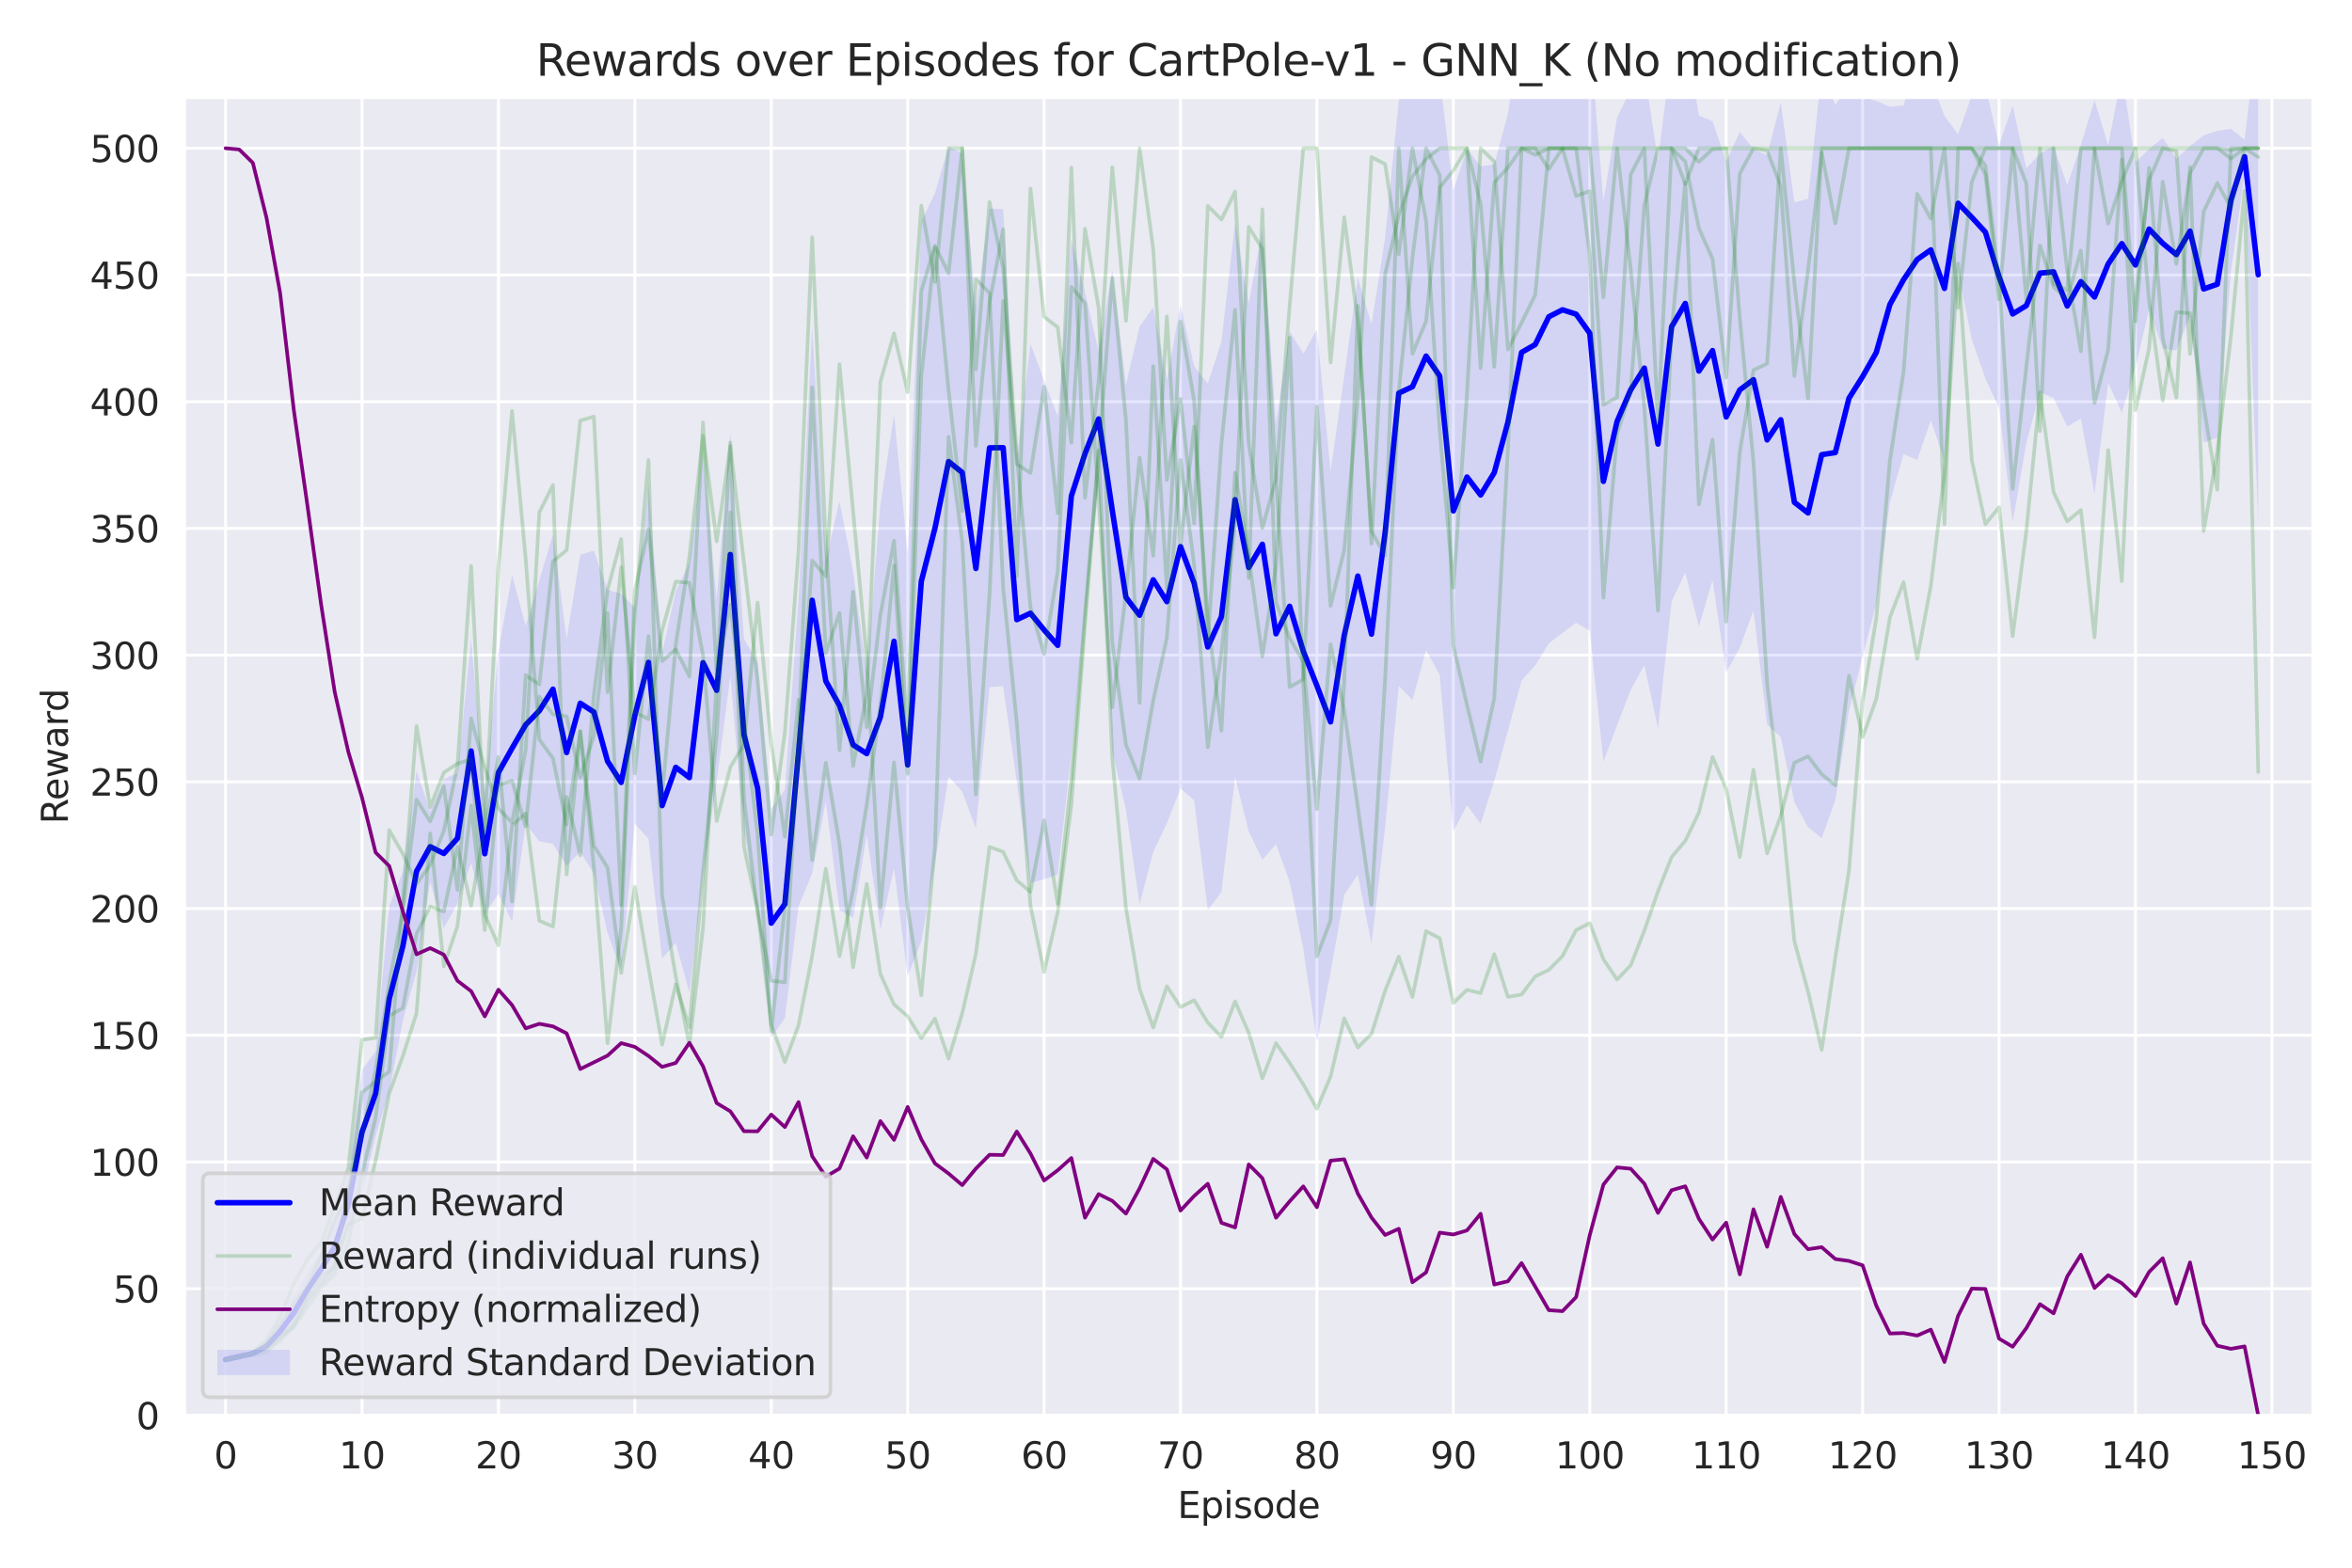 <?xml version="1.0" encoding="utf-8" standalone="no"?>
<!DOCTYPE svg PUBLIC "-//W3C//DTD SVG 1.1//EN"
  "http://www.w3.org/Graphics/SVG/1.1/DTD/svg11.dtd">
<svg xmlns:xlink="http://www.w3.org/1999/xlink" width="648pt" height="432pt" viewBox="0 0 648 432" xmlns="http://www.w3.org/2000/svg" version="1.1">
 <defs>
  <style type="text/css">*{stroke-linejoin: round; stroke-linecap: butt}</style>
 </defs>
 <g id="figure_1">
  <g id="patch_1">
   <path d="M 0 432 
L 648 432 
L 648 0 
L 0 0 
z
" style="fill: #ffffff"/>
  </g>
  <g id="axes_1">
   <g id="patch_2">
    <path d="M 50.87 390.04 
L 637.2 390.04 
L 637.2 26.88 
L 50.87 26.88 
z
" style="fill: #eaeaf2"/>
   </g>
   <g id="matplotlib.axis_1">
    <g id="xtick_1">
     <g id="line2d_1">
      <path d="M 62.146 390.04 
L 62.146 26.88 
" clip-path="url(#p66021077c9)" style="fill: none; stroke: #ffffff; stroke-width: 0.8; stroke-linecap: round"/>
     </g>
     <g id="text_1">
      <!-- 0 -->
      <g style="fill: #262626" transform="translate(58.964 404.638) scale(0.1 -0.1)">
       <defs>
        <path id="DejaVuSans-30" d="M 2034 4250 
Q 1547 4250 1301 3770 
Q 1056 3291 1056 2328 
Q 1056 1369 1301 889 
Q 1547 409 2034 409 
Q 2525 409 2770 889 
Q 3016 1369 3016 2328 
Q 3016 3291 2770 3770 
Q 2525 4250 2034 4250 
z
M 2034 4750 
Q 2819 4750 3233 4129 
Q 3647 3509 3647 2328 
Q 3647 1150 3233 529 
Q 2819 -91 2034 -91 
Q 1250 -91 836 529 
Q 422 1150 422 2328 
Q 422 3509 836 4129 
Q 1250 4750 2034 4750 
z
" transform="scale(0.016)"/>
       </defs>
       <use xlink:href="#DejaVuSans-30"/>
      </g>
     </g>
    </g>
    <g id="xtick_2">
     <g id="line2d_2">
      <path d="M 99.731 390.04 
L 99.731 26.88 
" clip-path="url(#p66021077c9)" style="fill: none; stroke: #ffffff; stroke-width: 0.8; stroke-linecap: round"/>
     </g>
     <g id="text_2">
      <!-- 10 -->
      <g style="fill: #262626" transform="translate(93.368 404.638) scale(0.1 -0.1)">
       <defs>
        <path id="DejaVuSans-31" d="M 794 531 
L 1825 531 
L 1825 4091 
L 703 3866 
L 703 4441 
L 1819 4666 
L 2450 4666 
L 2450 531 
L 3481 531 
L 3481 0 
L 794 0 
L 794 531 
z
" transform="scale(0.016)"/>
       </defs>
       <use xlink:href="#DejaVuSans-31"/>
       <use xlink:href="#DejaVuSans-30" transform="translate(63.623 0)"/>
      </g>
     </g>
    </g>
    <g id="xtick_3">
     <g id="line2d_3">
      <path d="M 137.316 390.04 
L 137.316 26.88 
" clip-path="url(#p66021077c9)" style="fill: none; stroke: #ffffff; stroke-width: 0.8; stroke-linecap: round"/>
     </g>
     <g id="text_3">
      <!-- 20 -->
      <g style="fill: #262626" transform="translate(130.954 404.638) scale(0.1 -0.1)">
       <defs>
        <path id="DejaVuSans-32" d="M 1228 531 
L 3431 531 
L 3431 0 
L 469 0 
L 469 531 
Q 828 903 1448 1529 
Q 2069 2156 2228 2338 
Q 2531 2678 2651 2914 
Q 2772 3150 2772 3378 
Q 2772 3750 2511 3984 
Q 2250 4219 1831 4219 
Q 1534 4219 1204 4116 
Q 875 4013 500 3803 
L 500 4441 
Q 881 4594 1212 4672 
Q 1544 4750 1819 4750 
Q 2544 4750 2975 4387 
Q 3406 4025 3406 3419 
Q 3406 3131 3298 2873 
Q 3191 2616 2906 2266 
Q 2828 2175 2409 1742 
Q 1991 1309 1228 531 
z
" transform="scale(0.016)"/>
       </defs>
       <use xlink:href="#DejaVuSans-32"/>
       <use xlink:href="#DejaVuSans-30" transform="translate(63.623 0)"/>
      </g>
     </g>
    </g>
    <g id="xtick_4">
     <g id="line2d_4">
      <path d="M 174.901 390.04 
L 174.901 26.88 
" clip-path="url(#p66021077c9)" style="fill: none; stroke: #ffffff; stroke-width: 0.8; stroke-linecap: round"/>
     </g>
     <g id="text_4">
      <!-- 30 -->
      <g style="fill: #262626" transform="translate(168.539 404.638) scale(0.1 -0.1)">
       <defs>
        <path id="DejaVuSans-33" d="M 2597 2516 
Q 3050 2419 3304 2112 
Q 3559 1806 3559 1356 
Q 3559 666 3084 287 
Q 2609 -91 1734 -91 
Q 1441 -91 1130 -33 
Q 819 25 488 141 
L 488 750 
Q 750 597 1062 519 
Q 1375 441 1716 441 
Q 2309 441 2620 675 
Q 2931 909 2931 1356 
Q 2931 1769 2642 2001 
Q 2353 2234 1838 2234 
L 1294 2234 
L 1294 2753 
L 1863 2753 
Q 2328 2753 2575 2939 
Q 2822 3125 2822 3475 
Q 2822 3834 2567 4026 
Q 2313 4219 1838 4219 
Q 1578 4219 1281 4162 
Q 984 4106 628 3988 
L 628 4550 
Q 988 4650 1302 4700 
Q 1616 4750 1894 4750 
Q 2613 4750 3031 4423 
Q 3450 4097 3450 3541 
Q 3450 3153 3228 2886 
Q 3006 2619 2597 2516 
z
" transform="scale(0.016)"/>
       </defs>
       <use xlink:href="#DejaVuSans-33"/>
       <use xlink:href="#DejaVuSans-30" transform="translate(63.623 0)"/>
      </g>
     </g>
    </g>
    <g id="xtick_5">
     <g id="line2d_5">
      <path d="M 212.487 390.04 
L 212.487 26.88 
" clip-path="url(#p66021077c9)" style="fill: none; stroke: #ffffff; stroke-width: 0.8; stroke-linecap: round"/>
     </g>
     <g id="text_5">
      <!-- 40 -->
      <g style="fill: #262626" transform="translate(206.124 404.638) scale(0.1 -0.1)">
       <defs>
        <path id="DejaVuSans-34" d="M 2419 4116 
L 825 1625 
L 2419 1625 
L 2419 4116 
z
M 2253 4666 
L 3047 4666 
L 3047 1625 
L 3713 1625 
L 3713 1100 
L 3047 1100 
L 3047 0 
L 2419 0 
L 2419 1100 
L 313 1100 
L 313 1709 
L 2253 4666 
z
" transform="scale(0.016)"/>
       </defs>
       <use xlink:href="#DejaVuSans-34"/>
       <use xlink:href="#DejaVuSans-30" transform="translate(63.623 0)"/>
      </g>
     </g>
    </g>
    <g id="xtick_6">
     <g id="line2d_6">
      <path d="M 250.072 390.04 
L 250.072 26.88 
" clip-path="url(#p66021077c9)" style="fill: none; stroke: #ffffff; stroke-width: 0.8; stroke-linecap: round"/>
     </g>
     <g id="text_6">
      <!-- 50 -->
      <g style="fill: #262626" transform="translate(243.709 404.638) scale(0.1 -0.1)">
       <defs>
        <path id="DejaVuSans-35" d="M 691 4666 
L 3169 4666 
L 3169 4134 
L 1269 4134 
L 1269 2991 
Q 1406 3038 1543 3061 
Q 1681 3084 1819 3084 
Q 2600 3084 3056 2656 
Q 3513 2228 3513 1497 
Q 3513 744 3044 326 
Q 2575 -91 1722 -91 
Q 1428 -91 1123 -41 
Q 819 9 494 109 
L 494 744 
Q 775 591 1075 516 
Q 1375 441 1709 441 
Q 2250 441 2565 725 
Q 2881 1009 2881 1497 
Q 2881 1984 2565 2268 
Q 2250 2553 1709 2553 
Q 1456 2553 1204 2497 
Q 953 2441 691 2322 
L 691 4666 
z
" transform="scale(0.016)"/>
       </defs>
       <use xlink:href="#DejaVuSans-35"/>
       <use xlink:href="#DejaVuSans-30" transform="translate(63.623 0)"/>
      </g>
     </g>
    </g>
    <g id="xtick_7">
     <g id="line2d_7">
      <path d="M 287.657 390.04 
L 287.657 26.88 
" clip-path="url(#p66021077c9)" style="fill: none; stroke: #ffffff; stroke-width: 0.8; stroke-linecap: round"/>
     </g>
     <g id="text_7">
      <!-- 60 -->
      <g style="fill: #262626" transform="translate(281.295 404.638) scale(0.1 -0.1)">
       <defs>
        <path id="DejaVuSans-36" d="M 2113 2584 
Q 1688 2584 1439 2293 
Q 1191 2003 1191 1497 
Q 1191 994 1439 701 
Q 1688 409 2113 409 
Q 2538 409 2786 701 
Q 3034 994 3034 1497 
Q 3034 2003 2786 2293 
Q 2538 2584 2113 2584 
z
M 3366 4563 
L 3366 3988 
Q 3128 4100 2886 4159 
Q 2644 4219 2406 4219 
Q 1781 4219 1451 3797 
Q 1122 3375 1075 2522 
Q 1259 2794 1537 2939 
Q 1816 3084 2150 3084 
Q 2853 3084 3261 2657 
Q 3669 2231 3669 1497 
Q 3669 778 3244 343 
Q 2819 -91 2113 -91 
Q 1303 -91 875 529 
Q 447 1150 447 2328 
Q 447 3434 972 4092 
Q 1497 4750 2381 4750 
Q 2619 4750 2861 4703 
Q 3103 4656 3366 4563 
z
" transform="scale(0.016)"/>
       </defs>
       <use xlink:href="#DejaVuSans-36"/>
       <use xlink:href="#DejaVuSans-30" transform="translate(63.623 0)"/>
      </g>
     </g>
    </g>
    <g id="xtick_8">
     <g id="line2d_8">
      <path d="M 325.242 390.04 
L 325.242 26.88 
" clip-path="url(#p66021077c9)" style="fill: none; stroke: #ffffff; stroke-width: 0.8; stroke-linecap: round"/>
     </g>
     <g id="text_8">
      <!-- 70 -->
      <g style="fill: #262626" transform="translate(318.88 404.638) scale(0.1 -0.1)">
       <defs>
        <path id="DejaVuSans-37" d="M 525 4666 
L 3525 4666 
L 3525 4397 
L 1831 0 
L 1172 0 
L 2766 4134 
L 525 4134 
L 525 4666 
z
" transform="scale(0.016)"/>
       </defs>
       <use xlink:href="#DejaVuSans-37"/>
       <use xlink:href="#DejaVuSans-30" transform="translate(63.623 0)"/>
      </g>
     </g>
    </g>
    <g id="xtick_9">
     <g id="line2d_9">
      <path d="M 362.828 390.04 
L 362.828 26.88 
" clip-path="url(#p66021077c9)" style="fill: none; stroke: #ffffff; stroke-width: 0.8; stroke-linecap: round"/>
     </g>
     <g id="text_9">
      <!-- 80 -->
      <g style="fill: #262626" transform="translate(356.465 404.638) scale(0.1 -0.1)">
       <defs>
        <path id="DejaVuSans-38" d="M 2034 2216 
Q 1584 2216 1326 1975 
Q 1069 1734 1069 1313 
Q 1069 891 1326 650 
Q 1584 409 2034 409 
Q 2484 409 2743 651 
Q 3003 894 3003 1313 
Q 3003 1734 2745 1975 
Q 2488 2216 2034 2216 
z
M 1403 2484 
Q 997 2584 770 2862 
Q 544 3141 544 3541 
Q 544 4100 942 4425 
Q 1341 4750 2034 4750 
Q 2731 4750 3128 4425 
Q 3525 4100 3525 3541 
Q 3525 3141 3298 2862 
Q 3072 2584 2669 2484 
Q 3125 2378 3379 2068 
Q 3634 1759 3634 1313 
Q 3634 634 3220 271 
Q 2806 -91 2034 -91 
Q 1263 -91 848 271 
Q 434 634 434 1313 
Q 434 1759 690 2068 
Q 947 2378 1403 2484 
z
M 1172 3481 
Q 1172 3119 1398 2916 
Q 1625 2713 2034 2713 
Q 2441 2713 2670 2916 
Q 2900 3119 2900 3481 
Q 2900 3844 2670 4047 
Q 2441 4250 2034 4250 
Q 1625 4250 1398 4047 
Q 1172 3844 1172 3481 
z
" transform="scale(0.016)"/>
       </defs>
       <use xlink:href="#DejaVuSans-38"/>
       <use xlink:href="#DejaVuSans-30" transform="translate(63.623 0)"/>
      </g>
     </g>
    </g>
    <g id="xtick_10">
     <g id="line2d_10">
      <path d="M 400.413 390.04 
L 400.413 26.88 
" clip-path="url(#p66021077c9)" style="fill: none; stroke: #ffffff; stroke-width: 0.8; stroke-linecap: round"/>
     </g>
     <g id="text_10">
      <!-- 90 -->
      <g style="fill: #262626" transform="translate(394.05 404.638) scale(0.1 -0.1)">
       <defs>
        <path id="DejaVuSans-39" d="M 703 97 
L 703 672 
Q 941 559 1184 500 
Q 1428 441 1663 441 
Q 2288 441 2617 861 
Q 2947 1281 2994 2138 
Q 2813 1869 2534 1725 
Q 2256 1581 1919 1581 
Q 1219 1581 811 2004 
Q 403 2428 403 3163 
Q 403 3881 828 4315 
Q 1253 4750 1959 4750 
Q 2769 4750 3195 4129 
Q 3622 3509 3622 2328 
Q 3622 1225 3098 567 
Q 2575 -91 1691 -91 
Q 1453 -91 1209 -44 
Q 966 3 703 97 
z
M 1959 2075 
Q 2384 2075 2632 2365 
Q 2881 2656 2881 3163 
Q 2881 3666 2632 3958 
Q 2384 4250 1959 4250 
Q 1534 4250 1286 3958 
Q 1038 3666 1038 3163 
Q 1038 2656 1286 2365 
Q 1534 2075 1959 2075 
z
" transform="scale(0.016)"/>
       </defs>
       <use xlink:href="#DejaVuSans-39"/>
       <use xlink:href="#DejaVuSans-30" transform="translate(63.623 0)"/>
      </g>
     </g>
    </g>
    <g id="xtick_11">
     <g id="line2d_11">
      <path d="M 437.998 390.04 
L 437.998 26.88 
" clip-path="url(#p66021077c9)" style="fill: none; stroke: #ffffff; stroke-width: 0.8; stroke-linecap: round"/>
     </g>
     <g id="text_11">
      <!-- 100 -->
      <g style="fill: #262626" transform="translate(428.454 404.638) scale(0.1 -0.1)">
       <use xlink:href="#DejaVuSans-31"/>
       <use xlink:href="#DejaVuSans-30" transform="translate(63.623 0)"/>
       <use xlink:href="#DejaVuSans-30" transform="translate(127.246 0)"/>
      </g>
     </g>
    </g>
    <g id="xtick_12">
     <g id="line2d_12">
      <path d="M 475.583 390.04 
L 475.583 26.88 
" clip-path="url(#p66021077c9)" style="fill: none; stroke: #ffffff; stroke-width: 0.8; stroke-linecap: round"/>
     </g>
     <g id="text_12">
      <!-- 110 -->
      <g style="fill: #262626" transform="translate(466.04 404.638) scale(0.1 -0.1)">
       <use xlink:href="#DejaVuSans-31"/>
       <use xlink:href="#DejaVuSans-31" transform="translate(63.623 0)"/>
       <use xlink:href="#DejaVuSans-30" transform="translate(127.246 0)"/>
      </g>
     </g>
    </g>
    <g id="xtick_13">
     <g id="line2d_13">
      <path d="M 513.169 390.04 
L 513.169 26.88 
" clip-path="url(#p66021077c9)" style="fill: none; stroke: #ffffff; stroke-width: 0.8; stroke-linecap: round"/>
     </g>
     <g id="text_13">
      <!-- 120 -->
      <g style="fill: #262626" transform="translate(503.625 404.638) scale(0.1 -0.1)">
       <use xlink:href="#DejaVuSans-31"/>
       <use xlink:href="#DejaVuSans-32" transform="translate(63.623 0)"/>
       <use xlink:href="#DejaVuSans-30" transform="translate(127.246 0)"/>
      </g>
     </g>
    </g>
    <g id="xtick_14">
     <g id="line2d_14">
      <path d="M 550.754 390.04 
L 550.754 26.88 
" clip-path="url(#p66021077c9)" style="fill: none; stroke: #ffffff; stroke-width: 0.8; stroke-linecap: round"/>
     </g>
     <g id="text_14">
      <!-- 130 -->
      <g style="fill: #262626" transform="translate(541.21 404.638) scale(0.1 -0.1)">
       <use xlink:href="#DejaVuSans-31"/>
       <use xlink:href="#DejaVuSans-33" transform="translate(63.623 0)"/>
       <use xlink:href="#DejaVuSans-30" transform="translate(127.246 0)"/>
      </g>
     </g>
    </g>
    <g id="xtick_15">
     <g id="line2d_15">
      <path d="M 588.339 390.04 
L 588.339 26.88 
" clip-path="url(#p66021077c9)" style="fill: none; stroke: #ffffff; stroke-width: 0.8; stroke-linecap: round"/>
     </g>
     <g id="text_15">
      <!-- 140 -->
      <g style="fill: #262626" transform="translate(578.795 404.638) scale(0.1 -0.1)">
       <use xlink:href="#DejaVuSans-31"/>
       <use xlink:href="#DejaVuSans-34" transform="translate(63.623 0)"/>
       <use xlink:href="#DejaVuSans-30" transform="translate(127.246 0)"/>
      </g>
     </g>
    </g>
    <g id="xtick_16">
     <g id="line2d_16">
      <path d="M 625.924 390.04 
L 625.924 26.88 
" clip-path="url(#p66021077c9)" style="fill: none; stroke: #ffffff; stroke-width: 0.8; stroke-linecap: round"/>
     </g>
     <g id="text_16">
      <!-- 150 -->
      <g style="fill: #262626" transform="translate(616.381 404.638) scale(0.1 -0.1)">
       <use xlink:href="#DejaVuSans-31"/>
       <use xlink:href="#DejaVuSans-35" transform="translate(63.623 0)"/>
       <use xlink:href="#DejaVuSans-30" transform="translate(127.246 0)"/>
      </g>
     </g>
    </g>
    <g id="text_17">
     <!-- Episode -->
     <g style="fill: #262626" transform="translate(324.397 418.317) scale(0.1 -0.1)">
      <defs>
       <path id="DejaVuSans-45" d="M 628 4666 
L 3578 4666 
L 3578 4134 
L 1259 4134 
L 1259 2753 
L 3481 2753 
L 3481 2222 
L 1259 2222 
L 1259 531 
L 3634 531 
L 3634 0 
L 628 0 
L 628 4666 
z
" transform="scale(0.016)"/>
       <path id="DejaVuSans-70" d="M 1159 525 
L 1159 -1331 
L 581 -1331 
L 581 3500 
L 1159 3500 
L 1159 2969 
Q 1341 3281 1617 3432 
Q 1894 3584 2278 3584 
Q 2916 3584 3314 3078 
Q 3713 2572 3713 1747 
Q 3713 922 3314 415 
Q 2916 -91 2278 -91 
Q 1894 -91 1617 61 
Q 1341 213 1159 525 
z
M 3116 1747 
Q 3116 2381 2855 2742 
Q 2594 3103 2138 3103 
Q 1681 3103 1420 2742 
Q 1159 2381 1159 1747 
Q 1159 1113 1420 752 
Q 1681 391 2138 391 
Q 2594 391 2855 752 
Q 3116 1113 3116 1747 
z
" transform="scale(0.016)"/>
       <path id="DejaVuSans-69" d="M 603 3500 
L 1178 3500 
L 1178 0 
L 603 0 
L 603 3500 
z
M 603 4863 
L 1178 4863 
L 1178 4134 
L 603 4134 
L 603 4863 
z
" transform="scale(0.016)"/>
       <path id="DejaVuSans-73" d="M 2834 3397 
L 2834 2853 
Q 2591 2978 2328 3040 
Q 2066 3103 1784 3103 
Q 1356 3103 1142 2972 
Q 928 2841 928 2578 
Q 928 2378 1081 2264 
Q 1234 2150 1697 2047 
L 1894 2003 
Q 2506 1872 2764 1633 
Q 3022 1394 3022 966 
Q 3022 478 2636 193 
Q 2250 -91 1575 -91 
Q 1294 -91 989 -36 
Q 684 19 347 128 
L 347 722 
Q 666 556 975 473 
Q 1284 391 1588 391 
Q 1994 391 2212 530 
Q 2431 669 2431 922 
Q 2431 1156 2273 1281 
Q 2116 1406 1581 1522 
L 1381 1569 
Q 847 1681 609 1914 
Q 372 2147 372 2553 
Q 372 3047 722 3315 
Q 1072 3584 1716 3584 
Q 2034 3584 2315 3537 
Q 2597 3491 2834 3397 
z
" transform="scale(0.016)"/>
       <path id="DejaVuSans-6f" d="M 1959 3097 
Q 1497 3097 1228 2736 
Q 959 2375 959 1747 
Q 959 1119 1226 758 
Q 1494 397 1959 397 
Q 2419 397 2687 759 
Q 2956 1122 2956 1747 
Q 2956 2369 2687 2733 
Q 2419 3097 1959 3097 
z
M 1959 3584 
Q 2709 3584 3137 3096 
Q 3566 2609 3566 1747 
Q 3566 888 3137 398 
Q 2709 -91 1959 -91 
Q 1206 -91 779 398 
Q 353 888 353 1747 
Q 353 2609 779 3096 
Q 1206 3584 1959 3584 
z
" transform="scale(0.016)"/>
       <path id="DejaVuSans-64" d="M 2906 2969 
L 2906 4863 
L 3481 4863 
L 3481 0 
L 2906 0 
L 2906 525 
Q 2725 213 2448 61 
Q 2172 -91 1784 -91 
Q 1150 -91 751 415 
Q 353 922 353 1747 
Q 353 2572 751 3078 
Q 1150 3584 1784 3584 
Q 2172 3584 2448 3432 
Q 2725 3281 2906 2969 
z
M 947 1747 
Q 947 1113 1208 752 
Q 1469 391 1925 391 
Q 2381 391 2643 752 
Q 2906 1113 2906 1747 
Q 2906 2381 2643 2742 
Q 2381 3103 1925 3103 
Q 1469 3103 1208 2742 
Q 947 2381 947 1747 
z
" transform="scale(0.016)"/>
       <path id="DejaVuSans-65" d="M 3597 1894 
L 3597 1613 
L 953 1613 
Q 991 1019 1311 708 
Q 1631 397 2203 397 
Q 2534 397 2845 478 
Q 3156 559 3463 722 
L 3463 178 
Q 3153 47 2828 -22 
Q 2503 -91 2169 -91 
Q 1331 -91 842 396 
Q 353 884 353 1716 
Q 353 2575 817 3079 
Q 1281 3584 2069 3584 
Q 2775 3584 3186 3129 
Q 3597 2675 3597 1894 
z
M 3022 2063 
Q 3016 2534 2758 2815 
Q 2500 3097 2075 3097 
Q 1594 3097 1305 2825 
Q 1016 2553 972 2059 
L 3022 2063 
z
" transform="scale(0.016)"/>
      </defs>
      <use xlink:href="#DejaVuSans-45"/>
      <use xlink:href="#DejaVuSans-70" transform="translate(63.184 0)"/>
      <use xlink:href="#DejaVuSans-69" transform="translate(126.66 0)"/>
      <use xlink:href="#DejaVuSans-73" transform="translate(154.443 0)"/>
      <use xlink:href="#DejaVuSans-6f" transform="translate(206.543 0)"/>
      <use xlink:href="#DejaVuSans-64" transform="translate(267.725 0)"/>
      <use xlink:href="#DejaVuSans-65" transform="translate(331.201 0)"/>
     </g>
    </g>
   </g>
   <g id="matplotlib.axis_2">
    <g id="ytick_1">
     <g id="line2d_17">
      <path d="M 50.87 390.04 
L 637.2 390.04 
" clip-path="url(#p66021077c9)" style="fill: none; stroke: #ffffff; stroke-width: 0.8; stroke-linecap: round"/>
     </g>
     <g id="text_18">
      <!-- 0 -->
      <g style="fill: #262626" transform="translate(37.508 393.839) scale(0.1 -0.1)">
       <use xlink:href="#DejaVuSans-30"/>
      </g>
     </g>
    </g>
    <g id="ytick_2">
     <g id="line2d_18">
      <path d="M 50.87 355.121 
L 637.2 355.121 
" clip-path="url(#p66021077c9)" style="fill: none; stroke: #ffffff; stroke-width: 0.8; stroke-linecap: round"/>
     </g>
     <g id="text_19">
      <!-- 50 -->
      <g style="fill: #262626" transform="translate(31.145 358.92) scale(0.1 -0.1)">
       <use xlink:href="#DejaVuSans-35"/>
       <use xlink:href="#DejaVuSans-30" transform="translate(63.623 0)"/>
      </g>
     </g>
    </g>
    <g id="ytick_3">
     <g id="line2d_19">
      <path d="M 50.87 320.202 
L 637.2 320.202 
" clip-path="url(#p66021077c9)" style="fill: none; stroke: #ffffff; stroke-width: 0.8; stroke-linecap: round"/>
     </g>
     <g id="text_20">
      <!-- 100 -->
      <g style="fill: #262626" transform="translate(24.782 324.001) scale(0.1 -0.1)">
       <use xlink:href="#DejaVuSans-31"/>
       <use xlink:href="#DejaVuSans-30" transform="translate(63.623 0)"/>
       <use xlink:href="#DejaVuSans-30" transform="translate(127.246 0)"/>
      </g>
     </g>
    </g>
    <g id="ytick_4">
     <g id="line2d_20">
      <path d="M 50.87 285.282 
L 637.2 285.282 
" clip-path="url(#p66021077c9)" style="fill: none; stroke: #ffffff; stroke-width: 0.8; stroke-linecap: round"/>
     </g>
     <g id="text_21">
      <!-- 150 -->
      <g style="fill: #262626" transform="translate(24.782 289.082) scale(0.1 -0.1)">
       <use xlink:href="#DejaVuSans-31"/>
       <use xlink:href="#DejaVuSans-35" transform="translate(63.623 0)"/>
       <use xlink:href="#DejaVuSans-30" transform="translate(127.246 0)"/>
      </g>
     </g>
    </g>
    <g id="ytick_5">
     <g id="line2d_21">
      <path d="M 50.87 250.363 
L 637.2 250.363 
" clip-path="url(#p66021077c9)" style="fill: none; stroke: #ffffff; stroke-width: 0.8; stroke-linecap: round"/>
     </g>
     <g id="text_22">
      <!-- 200 -->
      <g style="fill: #262626" transform="translate(24.782 254.162) scale(0.1 -0.1)">
       <use xlink:href="#DejaVuSans-32"/>
       <use xlink:href="#DejaVuSans-30" transform="translate(63.623 0)"/>
       <use xlink:href="#DejaVuSans-30" transform="translate(127.246 0)"/>
      </g>
     </g>
    </g>
    <g id="ytick_6">
     <g id="line2d_22">
      <path d="M 50.87 215.444 
L 637.2 215.444 
" clip-path="url(#p66021077c9)" style="fill: none; stroke: #ffffff; stroke-width: 0.8; stroke-linecap: round"/>
     </g>
     <g id="text_23">
      <!-- 250 -->
      <g style="fill: #262626" transform="translate(24.782 219.243) scale(0.1 -0.1)">
       <use xlink:href="#DejaVuSans-32"/>
       <use xlink:href="#DejaVuSans-35" transform="translate(63.623 0)"/>
       <use xlink:href="#DejaVuSans-30" transform="translate(127.246 0)"/>
      </g>
     </g>
    </g>
    <g id="ytick_7">
     <g id="line2d_23">
      <path d="M 50.87 180.525 
L 637.2 180.525 
" clip-path="url(#p66021077c9)" style="fill: none; stroke: #ffffff; stroke-width: 0.8; stroke-linecap: round"/>
     </g>
     <g id="text_24">
      <!-- 300 -->
      <g style="fill: #262626" transform="translate(24.782 184.324) scale(0.1 -0.1)">
       <use xlink:href="#DejaVuSans-33"/>
       <use xlink:href="#DejaVuSans-30" transform="translate(63.623 0)"/>
       <use xlink:href="#DejaVuSans-30" transform="translate(127.246 0)"/>
      </g>
     </g>
    </g>
    <g id="ytick_8">
     <g id="line2d_24">
      <path d="M 50.87 145.605 
L 637.2 145.605 
" clip-path="url(#p66021077c9)" style="fill: none; stroke: #ffffff; stroke-width: 0.8; stroke-linecap: round"/>
     </g>
     <g id="text_25">
      <!-- 350 -->
      <g style="fill: #262626" transform="translate(24.782 149.405) scale(0.1 -0.1)">
       <use xlink:href="#DejaVuSans-33"/>
       <use xlink:href="#DejaVuSans-35" transform="translate(63.623 0)"/>
       <use xlink:href="#DejaVuSans-30" transform="translate(127.246 0)"/>
      </g>
     </g>
    </g>
    <g id="ytick_9">
     <g id="line2d_25">
      <path d="M 50.87 110.686 
L 637.2 110.686 
" clip-path="url(#p66021077c9)" style="fill: none; stroke: #ffffff; stroke-width: 0.8; stroke-linecap: round"/>
     </g>
     <g id="text_26">
      <!-- 400 -->
      <g style="fill: #262626" transform="translate(24.782 114.485) scale(0.1 -0.1)">
       <use xlink:href="#DejaVuSans-34"/>
       <use xlink:href="#DejaVuSans-30" transform="translate(63.623 0)"/>
       <use xlink:href="#DejaVuSans-30" transform="translate(127.246 0)"/>
      </g>
     </g>
    </g>
    <g id="ytick_10">
     <g id="line2d_26">
      <path d="M 50.87 75.767 
L 637.2 75.767 
" clip-path="url(#p66021077c9)" style="fill: none; stroke: #ffffff; stroke-width: 0.8; stroke-linecap: round"/>
     </g>
     <g id="text_27">
      <!-- 450 -->
      <g style="fill: #262626" transform="translate(24.782 79.566) scale(0.1 -0.1)">
       <use xlink:href="#DejaVuSans-34"/>
       <use xlink:href="#DejaVuSans-35" transform="translate(63.623 0)"/>
       <use xlink:href="#DejaVuSans-30" transform="translate(127.246 0)"/>
      </g>
     </g>
    </g>
    <g id="ytick_11">
     <g id="line2d_27">
      <path d="M 50.87 40.848 
L 637.2 40.848 
" clip-path="url(#p66021077c9)" style="fill: none; stroke: #ffffff; stroke-width: 0.8; stroke-linecap: round"/>
     </g>
     <g id="text_28">
      <!-- 500 -->
      <g style="fill: #262626" transform="translate(24.782 44.647) scale(0.1 -0.1)">
       <use xlink:href="#DejaVuSans-35"/>
       <use xlink:href="#DejaVuSans-30" transform="translate(63.623 0)"/>
       <use xlink:href="#DejaVuSans-30" transform="translate(127.246 0)"/>
      </g>
     </g>
    </g>
    <g id="text_29">
     <!-- Reward -->
     <g style="fill: #262626" transform="translate(18.703 227.081) rotate(-90) scale(0.1 -0.1)">
      <defs>
       <path id="DejaVuSans-52" d="M 2841 2188 
Q 3044 2119 3236 1894 
Q 3428 1669 3622 1275 
L 4263 0 
L 3584 0 
L 2988 1197 
Q 2756 1666 2539 1819 
Q 2322 1972 1947 1972 
L 1259 1972 
L 1259 0 
L 628 0 
L 628 4666 
L 2053 4666 
Q 2853 4666 3247 4331 
Q 3641 3997 3641 3322 
Q 3641 2881 3436 2590 
Q 3231 2300 2841 2188 
z
M 1259 4147 
L 1259 2491 
L 2053 2491 
Q 2509 2491 2742 2702 
Q 2975 2913 2975 3322 
Q 2975 3731 2742 3939 
Q 2509 4147 2053 4147 
L 1259 4147 
z
" transform="scale(0.016)"/>
       <path id="DejaVuSans-77" d="M 269 3500 
L 844 3500 
L 1563 769 
L 2278 3500 
L 2956 3500 
L 3675 769 
L 4391 3500 
L 4966 3500 
L 4050 0 
L 3372 0 
L 2619 2869 
L 1863 0 
L 1184 0 
L 269 3500 
z
" transform="scale(0.016)"/>
       <path id="DejaVuSans-61" d="M 2194 1759 
Q 1497 1759 1228 1600 
Q 959 1441 959 1056 
Q 959 750 1161 570 
Q 1363 391 1709 391 
Q 2188 391 2477 730 
Q 2766 1069 2766 1631 
L 2766 1759 
L 2194 1759 
z
M 3341 1997 
L 3341 0 
L 2766 0 
L 2766 531 
Q 2569 213 2275 61 
Q 1981 -91 1556 -91 
Q 1019 -91 701 211 
Q 384 513 384 1019 
Q 384 1609 779 1909 
Q 1175 2209 1959 2209 
L 2766 2209 
L 2766 2266 
Q 2766 2663 2505 2880 
Q 2244 3097 1772 3097 
Q 1472 3097 1187 3025 
Q 903 2953 641 2809 
L 641 3341 
Q 956 3463 1253 3523 
Q 1550 3584 1831 3584 
Q 2591 3584 2966 3190 
Q 3341 2797 3341 1997 
z
" transform="scale(0.016)"/>
       <path id="DejaVuSans-72" d="M 2631 2963 
Q 2534 3019 2420 3045 
Q 2306 3072 2169 3072 
Q 1681 3072 1420 2755 
Q 1159 2438 1159 1844 
L 1159 0 
L 581 0 
L 581 3500 
L 1159 3500 
L 1159 2956 
Q 1341 3275 1631 3429 
Q 1922 3584 2338 3584 
Q 2397 3584 2469 3576 
Q 2541 3569 2628 3553 
L 2631 2963 
z
" transform="scale(0.016)"/>
      </defs>
      <use xlink:href="#DejaVuSans-52"/>
      <use xlink:href="#DejaVuSans-65" transform="translate(64.982 0)"/>
      <use xlink:href="#DejaVuSans-77" transform="translate(126.506 0)"/>
      <use xlink:href="#DejaVuSans-61" transform="translate(208.293 0)"/>
      <use xlink:href="#DejaVuSans-72" transform="translate(269.572 0)"/>
      <use xlink:href="#DejaVuSans-64" transform="translate(308.936 0)"/>
     </g>
    </g>
   </g>
   <g id="FillBetweenPolyCollection_1">
    <path d="M 62.146 374.432 
L 62.146 374.871 
L 65.904 374.133 
L 69.663 373.328 
L 73.421 372.174 
L 77.18 369.413 
L 80.938 366.432 
L 84.697 360.003 
L 88.455 354.477 
L 92.214 351.263 
L 95.972 339.11 
L 99.731 329.144 
L 103.489 312.928 
L 107.248 300.85 
L 111.006 281.146 
L 114.765 267.764 
L 118.523 243.1 
L 122.282 255.698 
L 126.041 249.015 
L 129.799 237.713 
L 133.558 251.922 
L 137.316 246.35 
L 141.075 253.889 
L 144.833 226.941 
L 148.592 231.822 
L 152.35 232.562 
L 156.109 238.621 
L 159.867 234.691 
L 163.626 240.703 
L 167.384 257.003 
L 171.143 267.619 
L 174.901 227.001 
L 178.66 231.142 
L 182.418 264.15 
L 186.177 259.848 
L 189.935 273.506 
L 193.694 240.828 
L 197.452 215.385 
L 201.211 186.272 
L 204.97 228.907 
L 208.728 251.725 
L 212.487 285.846 
L 216.245 280.574 
L 220.004 249.827 
L 223.762 240.628 
L 227.521 220.821 
L 231.279 250.737 
L 235.038 252.939 
L 238.796 230.016 
L 242.555 256.067 
L 246.313 239.224 
L 250.072 269.067 
L 253.83 259.369 
L 257.589 237.878 
L 261.347 213.951 
L 265.106 218.132 
L 268.864 228.288 
L 272.623 189.324 
L 276.382 189.084 
L 280.14 215.507 
L 283.899 243.254 
L 287.657 242.318 
L 291.416 240.929 
L 295.174 207.407 
L 298.933 169.455 
L 302.691 133.991 
L 306.45 206.942 
L 310.208 223.194 
L 313.967 249.113 
L 317.725 234.807 
L 321.484 226.865 
L 325.242 217.239 
L 329.001 220.537 
L 332.759 250.842 
L 336.518 245.754 
L 340.276 214.058 
L 344.035 229.106 
L 347.794 236.897 
L 351.552 232.62 
L 355.311 242.89 
L 359.069 261.44 
L 362.828 287.124 
L 366.586 267.958 
L 370.345 246.581 
L 374.103 240.975 
L 377.862 260.073 
L 381.62 227.983 
L 385.379 188.985 
L 389.137 192.923 
L 392.896 179.138 
L 396.654 185.995 
L 400.413 229.119 
L 404.171 221.848 
L 407.93 226.979 
L 411.688 215.17 
L 415.447 201.392 
L 419.206 187.518 
L 422.964 183.373 
L 426.723 177.301 
L 430.481 174.414 
L 434.24 171.59 
L 437.998 173.823 
L 441.757 209.87 
L 445.515 199.866 
L 449.274 190.121 
L 453.032 183.297 
L 456.791 200.641 
L 460.549 165.677 
L 464.308 157.762 
L 468.066 172.665 
L 471.825 159.823 
L 475.583 185.299 
L 479.342 178.471 
L 483.1 168.21 
L 486.859 199.669 
L 490.618 203.116 
L 494.376 221.08 
L 498.135 227.904 
L 501.893 230.981 
L 505.652 220.457 
L 509.41 195.808 
L 513.169 180.902 
L 516.927 166.423 
L 520.686 138.393 
L 524.444 125.097 
L 528.203 126.738 
L 531.961 115.745 
L 535.72 127.002 
L 539.478 74.962 
L 543.237 93.466 
L 546.995 104.314 
L 550.754 112.514 
L 554.512 143.895 
L 558.271 122.053 
L 562.029 108.138 
L 565.788 109.641 
L 569.547 117.575 
L 573.305 115.311 
L 577.064 136.048 
L 580.822 105.451 
L 584.581 113.75 
L 588.339 101.28 
L 592.098 85.202 
L 595.856 96.108 
L 599.615 96.55 
L 603.373 87.112 
L 607.132 121.94 
L 610.89 120.578 
L 614.649 74.771 
L 618.407 47.866 
L 622.166 144.25 
L 622.166 7.191 
L 622.166 7.191 
L 618.407 38.508 
L 614.649 35.489 
L 610.89 36.069 
L 607.132 37.32 
L 603.373 40.254 
L 599.615 43.758 
L 595.856 38.017 
L 592.098 41.042 
L 588.339 44.783 
L 584.581 20.513 
L 580.822 40.041 
L 577.064 27.637 
L 573.305 39.92 
L 569.547 51.069 
L 565.788 40.178 
L 562.029 42.383 
L 558.271 46.378 
L 554.512 29.134 
L 550.754 39.963 
L 546.995 23.614 
L 543.237 26.292 
L 539.478 37.044 
L 535.72 31.958 
L 531.961 21.964 
L 528.203 16.264 
L 524.444 29.069 
L 520.686 29.429 
L 516.927 27.843 
L 513.169 26.642 
L 509.41 23.672 
L 505.652 28.96 
L 501.893 19.6 
L 498.135 54.803 
L 494.376 55.758 
L 490.618 28.215 
L 486.859 42.783 
L 483.1 41.055 
L 479.342 36.391 
L 475.583 44.498 
L 471.825 33.399 
L 468.066 31.841 
L 464.308 9.468 
L 460.549 14.369 
L 456.791 44.107 
L 453.032 19.564 
L 449.274 24.723 
L 445.515 32.413 
L 441.757 55.429 
L 437.998 9.837 
L 434.24 1.559 
L 430.481 -3.674 
L 426.723 -2.735 
L 422.964 6.519 
L 419.206 6.698 
L 415.447 31.304 
L 411.688 45.312 
L 407.93 45.826 
L 404.171 41.048 
L 400.413 52.478 
L 396.654 21.219 
L 392.896 17.1 
L 389.137 20.204 
L 385.379 27.663 
L 381.62 65.537 
L 377.862 89.429 
L 374.103 76.506 
L 370.345 103.613 
L 366.586 129.895 
L 362.828 90.824 
L 359.069 97.494 
L 355.311 91.252 
L 351.552 116.697 
L 347.794 63.06 
L 344.035 83.681 
L 340.276 61.341 
L 336.518 94.142 
L 332.759 105.75 
L 329.001 100.895 
L 325.242 84.023 
L 321.484 104.737 
L 317.725 84.739 
L 313.967 89.976 
L 310.208 106.031 
L 306.45 74.399 
L 302.691 96.887 
L 298.933 80.552 
L 295.174 65.954 
L 291.416 114.754 
L 287.657 104.856 
L 283.899 94.701 
L 280.14 125.999 
L 276.382 57.64 
L 272.623 57.487 
L 268.864 85.017 
L 265.106 42.286 
L 261.347 40.417 
L 257.589 53.235 
L 253.83 61.044 
L 250.072 152.524 
L 246.313 114.209 
L 242.555 139.101 
L 238.796 185.327 
L 235.038 157.545 
L 231.279 138.062 
L 227.521 154.552 
L 223.762 90.178 
L 220.004 165.071 
L 216.245 217.634 
L 212.487 222.929 
L 208.728 182.58 
L 204.97 176.035 
L 201.211 119.305 
L 197.452 165.095 
L 193.694 124.392 
L 189.935 155.056 
L 186.177 163.019 
L 182.418 179.853 
L 178.66 133.889 
L 174.901 167.371 
L 171.143 163.622 
L 167.384 162.517 
L 163.626 151.733 
L 159.867 152.883 
L 156.109 176.122 
L 152.35 147.251 
L 148.592 159.891 
L 144.833 172.483 
L 141.075 158.495 
L 137.316 179.474 
L 133.558 218.61 
L 129.799 176.197 
L 126.041 213.005 
L 122.282 214.68 
L 118.523 223.544 
L 114.765 212.435 
L 111.006 240.165 
L 107.248 249.629 
L 103.489 289.755 
L 99.731 294.847 
L 95.972 324.592 
L 92.214 335.877 
L 88.455 345.041 
L 84.697 350.736 
L 80.938 357.207 
L 77.18 364.343 
L 73.421 369.745 
L 69.663 372.638 
L 65.904 373.497 
L 62.146 374.432 
z
" clip-path="url(#p66021077c9)" style="fill: #0000ff; fill-opacity: 0.1"/>
   </g>
   <g id="line2d_28">
    <path d="M 62.146 374.651 
L 69.663 372.983 
L 73.421 370.96 
L 77.18 366.878 
L 80.938 361.819 
L 84.697 355.37 
L 88.455 349.759 
L 92.214 343.57 
L 95.972 331.851 
L 99.731 311.995 
L 103.489 301.342 
L 107.248 275.239 
L 111.006 260.655 
L 114.765 240.099 
L 118.523 233.322 
L 122.282 235.189 
L 126.041 231.01 
L 129.799 206.955 
L 133.558 235.266 
L 137.316 212.912 
L 141.075 206.192 
L 144.833 199.712 
L 148.592 195.856 
L 152.35 189.906 
L 156.109 207.371 
L 159.867 193.787 
L 163.626 196.218 
L 167.384 209.76 
L 171.143 215.62 
L 174.901 197.186 
L 178.66 182.515 
L 182.418 222.001 
L 186.177 211.433 
L 189.935 214.281 
L 193.694 182.61 
L 197.452 190.24 
L 201.211 152.788 
L 204.97 202.471 
L 208.728 217.153 
L 212.487 254.387 
L 216.245 249.104 
L 223.762 165.403 
L 227.521 187.687 
L 231.279 194.4 
L 235.038 205.242 
L 238.796 207.672 
L 242.555 197.584 
L 246.313 176.717 
L 250.072 210.796 
L 253.83 160.206 
L 257.589 145.556 
L 261.347 127.184 
L 265.106 130.209 
L 268.864 156.653 
L 272.623 123.405 
L 276.382 123.362 
L 280.14 170.753 
L 283.899 168.978 
L 287.657 173.587 
L 291.416 177.842 
L 295.174 136.681 
L 298.933 125.003 
L 302.691 115.439 
L 306.45 140.671 
L 310.208 164.612 
L 313.967 169.544 
L 317.725 159.773 
L 321.484 165.801 
L 325.242 150.631 
L 329.001 160.716 
L 332.759 178.296 
L 336.518 169.948 
L 340.276 137.7 
L 344.035 156.394 
L 347.794 149.979 
L 351.552 174.659 
L 355.311 167.071 
L 359.069 179.467 
L 362.828 188.974 
L 366.586 198.926 
L 370.345 175.097 
L 374.103 158.74 
L 377.862 174.751 
L 381.62 146.76 
L 385.379 108.324 
L 389.137 106.564 
L 392.896 98.119 
L 396.654 103.607 
L 400.413 140.799 
L 404.171 131.448 
L 407.93 136.403 
L 411.688 130.241 
L 415.447 116.348 
L 419.206 97.108 
L 422.964 94.946 
L 426.723 87.283 
L 430.481 85.37 
L 434.24 86.574 
L 437.998 91.83 
L 441.757 132.65 
L 445.515 116.14 
L 449.274 107.422 
L 453.032 101.431 
L 456.791 122.374 
L 460.549 90.023 
L 464.308 83.615 
L 468.066 102.253 
L 471.825 96.611 
L 475.583 114.898 
L 479.342 107.431 
L 483.1 104.632 
L 486.859 121.226 
L 490.618 115.666 
L 494.376 138.419 
L 498.135 141.353 
L 501.893 125.29 
L 505.652 124.708 
L 509.41 109.74 
L 513.169 103.772 
L 516.927 97.133 
L 520.686 83.911 
L 524.444 77.083 
L 528.203 71.501 
L 531.961 68.855 
L 535.72 79.48 
L 539.478 56.003 
L 543.237 59.879 
L 546.995 63.964 
L 550.754 76.238 
L 554.512 86.514 
L 558.271 84.215 
L 562.029 75.261 
L 565.788 74.909 
L 569.547 84.322 
L 573.305 77.616 
L 577.064 81.843 
L 580.822 72.746 
L 584.581 67.131 
L 588.339 73.032 
L 592.098 63.122 
L 595.856 67.062 
L 599.615 70.154 
L 603.373 63.683 
L 607.132 79.63 
L 610.89 78.324 
L 614.649 55.13 
L 618.407 43.187 
L 622.166 75.72 
L 622.166 75.72 
" clip-path="url(#p66021077c9)" style="fill: none; stroke: #0000ff; stroke-width: 1.5; stroke-linecap: round"/>
   </g>
   <g id="line2d_29">
    <path d="M 62.146 374.825 
L 65.904 373.395 
L 69.663 373.434 
L 73.421 372.782 
L 77.18 368.491 
L 80.938 365.802 
L 88.455 354.82 
L 92.214 351.249 
L 95.972 342.44 
L 99.731 323.676 
L 103.489 307.969 
L 107.248 279.908 
L 111.006 277.766 
L 114.765 257.31 
L 118.523 249.812 
L 122.282 251.178 
L 126.041 233.34 
L 129.799 249.577 
L 133.558 227.578 
L 137.316 156.361 
L 141.075 113.247 
L 144.833 153.986 
L 148.592 203.804 
L 152.35 208.984 
L 156.109 227.263 
L 159.867 201.637 
L 163.626 239.102 
L 167.384 287.512 
L 171.143 255.693 
L 174.901 169.42 
L 178.66 126.749 
L 182.418 246.83 
L 186.177 269.092 
L 189.935 287.992 
L 193.694 255.566 
L 197.452 187.45 
L 201.211 121.938 
L 204.97 219.983 
L 208.728 251.605 
L 212.487 270.267 
L 216.245 270.683 
L 220.004 203.894 
L 223.762 106.758 
L 227.521 179.953 
L 231.279 168.906 
L 235.038 211.054 
L 238.796 191.233 
L 242.555 105.274 
L 246.313 91.83 
L 250.072 108.067 
L 253.83 56.649 
L 257.589 77.687 
L 261.347 40.848 
L 265.106 40.848 
L 268.864 101.782 
L 272.623 55.688 
L 276.382 73.934 
L 280.14 125.282 
L 283.899 167.319 
L 287.657 180.144 
L 291.416 157.287 
L 295.174 79.084 
L 298.933 83.536 
L 302.691 137.853 
L 306.45 194.9 
L 310.208 163.298 
L 313.967 126.138 
L 317.725 153.148 
L 321.484 87.203 
L 325.242 150.354 
L 329.001 117.583 
L 332.759 170.43 
L 336.518 201.369 
L 340.276 130.241 
L 344.035 153.357 
L 347.794 180.906 
L 351.552 155.926 
L 355.311 93.052 
L 359.069 188.149 
L 362.828 263.528 
L 366.586 253.598 
L 370.345 187.625 
L 374.103 84.235 
L 377.862 149.796 
L 381.62 75.505 
L 385.379 59.268 
L 389.137 48.617 
L 392.896 43.816 
L 396.654 40.848 
L 404.171 40.848 
L 407.93 101.433 
L 411.688 50.276 
L 415.447 46.173 
L 419.206 40.848 
L 422.964 40.848 
L 426.723 46.609 
L 430.481 40.848 
L 434.24 40.848 
L 437.998 70.442 
L 441.757 164.652 
L 445.515 119.532 
L 449.274 107.893 
L 453.032 56.561 
L 456.791 40.848 
L 464.308 40.848 
L 468.066 44.602 
L 471.825 41.11 
L 475.583 40.848 
L 479.342 87.814 
L 483.1 127.37 
L 486.859 188.44 
L 490.618 220.519 
L 494.376 259.407 
L 498.135 273.219 
L 501.893 289.338 
L 505.652 263.898 
L 509.41 239.931 
L 513.169 193.212 
L 516.927 170.493 
L 520.686 126.904 
L 524.444 102.461 
L 528.203 53.419 
L 531.961 60.315 
L 535.72 40.848 
L 539.478 84.846 
L 543.237 50.189 
L 546.995 40.848 
L 577.064 40.848 
L 580.822 61.625 
L 584.581 49.927 
L 588.339 40.848 
L 592.098 82.906 
L 595.856 110.376 
L 599.615 86.01 
L 603.373 86.32 
L 607.132 111.773 
L 610.89 134.974 
L 614.649 40.848 
L 622.166 40.848 
L 622.166 40.848 
" clip-path="url(#p66021077c9)" style="fill: none; stroke: #008000; stroke-opacity: 0.2; stroke-linecap: round"/>
   </g>
   <g id="line2d_30">
    <path d="M 62.146 374.497 
L 65.904 373.472 
L 69.663 373.136 
L 73.421 370.854 
L 77.18 368.368 
L 80.938 364.717 
L 84.697 357.14 
L 88.455 351.589 
L 92.214 349.284 
L 95.972 327.501 
L 99.731 312.958 
L 103.489 294.904 
L 107.248 270.982 
L 111.006 250.651 
L 114.765 220.376 
L 118.523 226.339 
L 122.282 216.641 
L 126.041 245.242 
L 129.799 197.984 
L 133.558 211.603 
L 137.316 222.754 
L 141.075 226.668 
L 144.833 206.656 
L 148.592 141.182 
L 152.35 133.655 
L 156.109 240.955 
L 159.867 201.418 
L 163.626 233.078 
L 167.384 239.058 
L 171.143 268.108 
L 174.901 244.406 
L 178.66 266.566 
L 182.418 287.861 
L 186.177 271.251 
L 189.935 283.071 
L 193.694 240.353 
L 197.452 202.604 
L 201.211 141.136 
L 204.97 233.352 
L 208.728 250.731 
L 212.487 282.328 
L 216.245 292.665 
L 220.004 282.545 
L 223.762 263.4 
L 227.521 239.394 
L 231.279 263.493 
L 235.038 245.164 
L 238.796 221.683 
L 242.555 194.546 
L 246.313 155.848 
L 250.072 213.249 
L 253.83 103.79 
L 257.589 68.259 
L 261.347 107.631 
L 265.106 140.856 
L 268.864 76.902 
L 272.623 80.743 
L 276.382 162.017 
L 280.14 199.166 
L 283.899 249.548 
L 287.657 267.858 
L 291.416 251.294 
L 295.174 221.776 
L 298.933 171.89 
L 302.691 125.352 
L 306.45 76.553 
L 310.208 115.885 
L 313.967 193.667 
L 317.725 100.909 
L 321.484 162.076 
L 325.242 88.6 
L 329.001 110.424 
L 332.759 176.625 
L 336.518 122.384 
L 340.276 85.37 
L 344.035 159.319 
L 347.794 57.696 
L 351.552 166.014 
L 355.311 175.869 
L 359.069 182.329 
L 362.828 222.965 
L 366.586 177.541 
L 370.345 195.782 
L 377.862 249.334 
L 381.62 187.064 
L 385.379 107.815 
L 389.137 71.14 
L 392.896 40.848 
L 396.654 48.268 
L 400.413 177.871 
L 404.171 194.26 
L 407.93 209.857 
L 411.688 192.397 
L 415.447 123.723 
L 419.206 40.848 
L 437.998 40.848 
L 441.757 81.878 
L 445.515 40.848 
L 449.274 74.283 
L 453.032 112.432 
L 456.791 168.271 
L 460.549 91.393 
L 464.308 50.276 
L 468.066 138.971 
L 471.825 121.162 
L 475.583 171.306 
L 479.342 124.499 
L 483.1 101.995 
L 486.859 100.21 
L 490.618 40.848 
L 494.376 78.037 
L 498.135 109.833 
L 501.893 40.848 
L 531.961 40.848 
L 535.72 144.441 
L 539.478 40.848 
L 543.237 40.848 
L 546.995 48.093 
L 550.754 82.489 
L 554.512 40.848 
L 558.271 82.489 
L 562.029 40.848 
L 565.788 78.172 
L 569.547 79.957 
L 573.305 40.848 
L 584.581 40.848 
L 588.339 88.571 
L 592.098 46.26 
L 595.856 93.139 
L 599.615 109.569 
L 603.373 45.998 
L 607.132 146.374 
L 610.89 124.499 
L 614.649 92.528 
L 618.407 52.546 
L 622.166 212.767 
L 622.166 212.767 
" clip-path="url(#p66021077c9)" style="fill: none; stroke: #008000; stroke-opacity: 0.2; stroke-linecap: round"/>
   </g>
   <g id="line2d_31">
    <path d="M 62.146 374.292 
L 65.904 374.162 
L 69.663 372.488 
L 73.421 370.251 
L 84.697 354.229 
L 88.455 346.121 
L 92.214 336.065 
L 95.972 330.044 
L 99.731 301.032 
L 103.489 298.046 
L 107.248 295.275 
L 111.006 248.54 
L 114.765 200.079 
L 118.523 222.428 
L 122.282 212.9 
L 126.041 210.394 
L 129.799 209.308 
L 133.558 252.054 
L 137.316 260.508 
L 141.075 227.466 
L 144.833 224.15 
L 148.592 253.715 
L 152.35 255.329 
L 156.109 219.634 
L 159.867 235.697 
L 163.626 191.291 
L 167.384 162.576 
L 171.143 148.554 
L 174.901 213.149 
L 178.66 175.318 
L 182.418 219.473 
L 186.177 177.615 
L 189.935 153.351 
L 193.694 120.114 
L 197.452 149.185 
L 201.211 122.908 
L 208.728 187.392 
L 212.487 230.023 
L 216.245 201.745 
L 220.004 151.658 
L 223.762 65.378 
L 227.521 150.075 
L 231.279 206.741 
L 235.038 163.065 
L 238.796 200.402 
L 242.555 169.506 
L 246.313 149.02 
L 250.072 202.424 
L 253.83 80.219 
L 257.589 67.736 
L 261.347 75.33 
L 265.106 40.848 
L 268.864 122.869 
L 272.623 83.449 
L 276.382 63.196 
L 280.14 158.805 
L 283.899 51.935 
L 287.657 87.29 
L 291.416 90.171 
L 295.174 121.948 
L 298.933 63.021 
L 302.691 84.846 
L 306.45 177.033 
L 310.208 205.237 
L 313.967 214.571 
L 317.725 193.042 
L 321.484 175.699 
L 325.242 126.749 
L 329.001 155.732 
L 332.759 205.899 
L 336.518 179.768 
L 340.276 144.139 
L 344.035 62.498 
L 347.794 68.608 
L 351.552 131.948 
L 355.311 189.313 
L 359.069 187.217 
L 362.828 111.996 
L 366.586 166.938 
L 370.345 151.573 
L 374.103 109.639 
L 377.862 43.292 
L 381.62 45.213 
L 385.379 70.093 
L 389.137 40.848 
L 392.896 60.839 
L 396.654 118.679 
L 400.413 161.922 
L 404.171 108.513 
L 407.93 40.848 
L 411.688 44.514 
L 415.447 96.282 
L 419.206 88.949 
L 422.964 81.267 
L 426.723 40.848 
L 460.549 40.848 
L 464.308 50.712 
L 468.066 40.848 
L 554.512 40.848 
L 558.271 50.538 
L 562.029 118.805 
L 565.788 40.848 
L 569.547 74.719 
L 573.305 96.796 
L 577.064 40.848 
L 610.89 40.848 
L 614.649 41.284 
L 618.407 40.848 
L 622.166 40.848 
L 622.166 40.848 
" clip-path="url(#p66021077c9)" style="fill: none; stroke: #008000; stroke-opacity: 0.2; stroke-linecap: round"/>
   </g>
   <g id="line2d_32">
    <path d="M 62.146 374.814 
L 69.663 373.17 
L 73.421 371.687 
L 77.18 369.68 
L 80.938 365.28 
L 84.697 358.297 
L 88.455 353.78 
L 92.214 348.71 
L 95.972 337.36 
L 99.731 335.766 
L 103.489 319.779 
L 107.248 301.273 
L 111.006 290.973 
L 114.765 279.187 
L 118.523 229.673 
L 122.282 266.293 
L 126.041 255.17 
L 129.799 221.962 
L 133.558 256.334 
L 137.316 216.328 
L 141.075 215.145 
L 144.833 227.715 
L 148.592 191.953 
L 152.35 196.878 
L 156.109 197.393 
L 159.867 214.297 
L 163.626 202.819 
L 167.384 168.931 
L 171.143 249.432 
L 174.901 162.716 
L 178.66 145.761 
L 182.418 182.175 
L 186.177 178.937 
L 189.935 186.403 
L 193.694 116.428 
L 197.452 185.736 
L 201.211 166.557 
L 208.728 229.987 
L 212.487 284.235 
L 216.245 249.897 
L 220.004 206.307 
L 223.762 154.475 
L 227.521 158.805 
L 231.279 100.366 
L 238.796 181.456 
L 242.555 250.208 
L 246.313 210.106 
L 250.072 250.179 
L 253.83 274.26 
L 257.589 233.416 
L 261.347 120.394 
L 265.106 149.272 
L 268.864 218.882 
L 272.623 163.763 
L 276.382 82.925 
L 280.14 127.913 
L 283.899 130.319 
L 287.657 106.583 
L 291.416 141.415 
L 295.174 46.173 
L 298.933 137.155 
L 302.691 105.012 
L 306.45 46.086 
L 310.208 88.425 
L 313.967 40.848 
L 317.725 68.608 
L 321.484 132.258 
L 325.242 109.91 
L 329.001 144.209 
L 332.759 56.736 
L 336.518 60.49 
L 340.276 52.808 
L 344.035 122.21 
L 347.794 145.528 
L 351.552 131.948 
L 355.311 84.235 
L 359.069 40.848 
L 362.828 40.848 
L 366.586 99.9 
L 370.345 59.879 
L 374.103 88.687 
L 377.862 146.443 
L 381.62 153.034 
L 385.379 40.848 
L 389.137 97.494 
L 392.896 88.512 
L 396.654 51.673 
L 400.413 46.959 
L 404.171 40.848 
L 407.93 56.212 
L 411.688 101.083 
L 415.447 40.848 
L 419.206 40.848 
L 422.964 42.681 
L 426.723 40.848 
L 430.481 40.848 
L 434.24 54.03 
L 437.998 52.633 
L 441.757 111.54 
L 445.515 109.522 
L 449.274 48.093 
L 453.032 40.848 
L 456.791 116.273 
L 460.549 40.848 
L 464.308 44.514 
L 468.066 62.934 
L 471.825 71.315 
L 475.583 104.052 
L 479.342 47.832 
L 483.1 40.848 
L 486.859 41.459 
L 490.618 51.323 
L 494.376 103.625 
L 498.135 74.457 
L 501.893 42.07 
L 505.652 61.537 
L 509.41 40.848 
L 543.237 40.848 
L 546.995 45.562 
L 550.754 77.251 
L 554.512 134.742 
L 562.029 67.648 
L 565.788 79.084 
L 569.547 82.402 
L 573.305 69.045 
L 577.064 111.035 
L 580.822 96.369 
L 584.581 43.903 
L 588.339 113.014 
L 592.098 96.02 
L 595.856 50.101 
L 599.615 72.711 
L 603.373 47.744 
L 607.132 40.848 
L 610.89 40.848 
L 614.649 43.729 
L 618.407 40.848 
L 622.166 43.292 
L 622.166 43.292 
" clip-path="url(#p66021077c9)" style="fill: none; stroke: #008000; stroke-opacity: 0.2; stroke-linecap: round"/>
   </g>
   <g id="line2d_33">
    <path d="M 62.146 374.829 
L 65.904 374.068 
L 69.663 372.687 
L 73.421 369.224 
L 77.18 362.921 
L 80.938 353.761 
L 84.697 346.958 
L 88.455 342.484 
L 92.214 332.545 
L 95.972 321.911 
L 99.731 286.545 
L 103.489 286.01 
L 107.248 228.76 
L 111.006 235.348 
L 114.765 243.544 
L 118.523 238.36 
L 122.282 228.931 
L 126.041 210.904 
L 129.799 155.941 
L 133.558 228.76 
L 137.316 208.61 
L 141.075 248.432 
L 144.833 186.053 
L 148.592 188.626 
L 152.35 154.684 
L 156.109 151.611 
L 159.867 115.885 
L 163.626 114.799 
L 167.384 190.721 
L 171.143 156.314 
L 174.901 196.238 
L 178.66 198.184 
L 182.418 173.668 
L 186.177 160.271 
L 189.935 160.589 
L 193.694 180.588 
L 197.452 226.225 
L 201.211 211.403 
L 204.97 205.118 
L 208.728 166.049 
L 212.487 205.084 
L 216.245 230.529 
L 220.004 192.842 
L 223.762 237.006 
L 227.521 210.206 
L 231.279 232.493 
L 235.038 266.559 
L 238.796 243.585 
L 242.555 268.388 
L 246.313 276.78 
L 250.072 280.06 
L 253.83 286.115 
L 257.589 280.685 
L 261.347 291.717 
L 265.106 279.22 
L 268.864 262.829 
L 272.623 233.384 
L 276.382 234.737 
L 280.14 242.599 
L 283.899 245.768 
L 287.657 226.059 
L 291.416 249.04 
L 295.174 214.423 
L 302.691 124.13 
L 306.45 208.782 
L 310.208 250.216 
L 313.967 272.499 
L 317.725 283.158 
L 321.484 271.77 
L 325.242 277.542 
L 329.001 275.632 
L 332.759 281.79 
L 336.518 285.729 
L 340.276 275.941 
L 344.035 284.584 
L 347.794 297.155 
L 351.552 287.458 
L 355.311 292.887 
L 359.069 298.792 
L 362.828 305.535 
L 366.586 296.656 
L 370.345 280.626 
L 374.103 288.667 
L 377.862 284.891 
L 381.62 272.985 
L 385.379 263.597 
L 389.137 274.719 
L 392.896 256.579 
L 396.654 258.569 
L 400.413 276.394 
L 404.171 272.772 
L 407.93 273.664 
L 411.688 262.934 
L 415.447 274.715 
L 419.206 274.047 
L 422.964 269.086 
L 426.723 267.264 
L 430.481 263.458 
L 434.24 256.299 
L 437.998 254.379 
L 441.757 264.331 
L 445.515 269.95 
L 449.274 265.994 
L 453.032 256.465 
L 456.791 245.63 
L 460.549 236.177 
L 464.308 231.725 
L 468.066 223.912 
L 471.825 208.621 
L 475.583 217.439 
L 479.342 236.163 
L 483.1 212.102 
L 486.859 235.173 
L 490.618 224.791 
L 494.376 210.179 
L 498.135 208.41 
L 501.893 213.349 
L 505.652 216.411 
L 509.41 186.228 
L 513.169 203.106 
L 516.927 192.63 
L 520.686 170.107 
L 524.444 160.411 
L 528.203 181.545 
L 531.961 161.414 
L 535.72 130.416 
L 539.478 72.624 
L 543.237 126.662 
L 546.995 144.471 
L 550.754 139.756 
L 554.512 175.287 
L 558.271 146.381 
L 562.029 108.155 
L 565.788 135.595 
L 569.547 143.685 
L 573.305 140.542 
L 577.064 175.636 
L 580.822 124.043 
L 584.581 160.132 
L 588.339 81.878 
L 592.098 49.578 
L 595.856 40.848 
L 599.615 41.633 
L 603.373 97.504 
L 607.132 58.307 
L 610.89 50.45 
L 614.649 57.26 
L 618.407 40.848 
L 622.166 40.848 
L 622.166 40.848 
" clip-path="url(#p66021077c9)" style="fill: none; stroke: #008000; stroke-opacity: 0.2; stroke-linecap: round"/>
   </g>
   <g id="line2d_34">
    <path d="M 62.146 40.848 
L 65.904 41.19 
L 69.663 44.883 
L 73.421 59.979 
L 77.18 80.771 
L 80.938 112.907 
L 84.697 139.272 
L 88.455 166.46 
L 92.214 190.668 
L 95.972 207.199 
L 99.731 219.763 
L 103.489 234.928 
L 107.248 238.659 
L 111.006 251.244 
L 114.765 262.974 
L 118.523 261.269 
L 122.282 263.073 
L 126.041 270.277 
L 129.799 273.128 
L 133.558 280.079 
L 137.316 272.717 
L 141.075 276.968 
L 144.833 283.377 
L 148.592 282.126 
L 152.35 282.835 
L 156.109 284.757 
L 159.867 294.589 
L 167.384 290.894 
L 171.143 287.445 
L 174.901 288.477 
L 178.66 290.974 
L 182.418 293.995 
L 186.177 292.911 
L 189.935 287.364 
L 193.694 293.827 
L 197.452 303.969 
L 201.211 306.234 
L 204.97 311.73 
L 208.728 311.748 
L 212.487 307.132 
L 216.245 310.583 
L 220.004 303.694 
L 223.762 318.613 
L 227.521 324.242 
L 231.279 322.014 
L 235.038 313.116 
L 238.796 318.981 
L 242.555 308.935 
L 246.313 314.114 
L 250.072 305.043 
L 253.83 313.948 
L 257.589 320.601 
L 261.347 323.385 
L 265.106 326.58 
L 268.864 322.033 
L 272.623 318.213 
L 276.382 318.283 
L 280.14 311.808 
L 283.899 317.848 
L 287.657 325.314 
L 291.416 322.482 
L 295.174 319.109 
L 298.933 335.554 
L 302.691 329.048 
L 306.45 330.913 
L 310.208 334.43 
L 313.967 327.466 
L 317.725 319.352 
L 321.484 322.225 
L 325.242 333.59 
L 329.001 329.573 
L 332.759 326.194 
L 336.518 336.971 
L 340.276 338.239 
L 344.035 320.878 
L 347.794 324.664 
L 351.552 335.564 
L 355.311 331.048 
L 359.069 326.927 
L 362.828 332.673 
L 366.586 319.833 
L 370.345 319.451 
L 374.103 328.914 
L 377.862 335.506 
L 381.62 340.321 
L 385.379 338.604 
L 389.137 353.345 
L 392.896 350.639 
L 396.654 339.666 
L 400.413 340.184 
L 404.171 339.062 
L 407.93 334.467 
L 411.688 353.97 
L 415.447 353.073 
L 419.206 348.052 
L 426.723 361.036 
L 430.481 361.306 
L 434.24 357.432 
L 437.998 340.344 
L 441.757 326.437 
L 445.515 321.695 
L 449.274 322.058 
L 453.032 326.173 
L 456.791 334.23 
L 460.549 327.976 
L 464.308 326.901 
L 468.066 335.868 
L 471.825 341.581 
L 475.583 336.91 
L 479.342 351.168 
L 483.1 333.233 
L 486.859 343.577 
L 490.618 329.826 
L 494.376 340.065 
L 498.135 344.236 
L 501.893 343.678 
L 505.652 346.946 
L 509.41 347.47 
L 513.169 348.681 
L 516.927 359.783 
L 520.686 367.463 
L 524.444 367.344 
L 528.203 368.034 
L 531.961 366.397 
L 535.72 375.315 
L 539.478 362.604 
L 543.237 355.091 
L 546.995 355.193 
L 550.754 368.872 
L 554.512 371.118 
L 558.271 365.987 
L 562.029 359.385 
L 565.788 361.913 
L 569.547 351.75 
L 573.305 345.758 
L 577.064 354.935 
L 580.822 351.403 
L 584.581 353.604 
L 588.339 357.15 
L 592.098 350.504 
L 595.856 346.727 
L 599.615 359.236 
L 603.373 347.874 
L 607.132 364.734 
L 610.89 370.829 
L 614.649 371.689 
L 618.407 371.019 
L 622.166 390.04 
L 622.166 390.04 
" clip-path="url(#p66021077c9)" style="fill: none; stroke: #800080; stroke-linecap: round"/>
   </g>
   <g id="patch_3">
    <path d="M 50.87 390.04 
L 50.87 26.88 
" style="fill: none; stroke: #ffffff; stroke-width: 0.8; stroke-linejoin: miter; stroke-linecap: square"/>
   </g>
   <g id="patch_4">
    <path d="M 637.2 390.04 
L 637.2 26.88 
" style="fill: none; stroke: #ffffff; stroke-width: 0.8; stroke-linejoin: miter; stroke-linecap: square"/>
   </g>
   <g id="patch_5">
    <path d="M 50.87 390.04 
L 637.2 390.04 
" style="fill: none; stroke: #ffffff; stroke-width: 0.8; stroke-linejoin: miter; stroke-linecap: square"/>
   </g>
   <g id="patch_6">
    <path d="M 50.87 26.88 
L 637.2 26.88 
" style="fill: none; stroke: #ffffff; stroke-width: 0.8; stroke-linejoin: miter; stroke-linecap: square"/>
   </g>
   <g id="text_30">
    <!-- Rewards over Episodes for CartPole-v1 - GNN_K (No modification) -->
    <g style="fill: #262626" transform="translate(147.689 20.88) scale(0.12 -0.12)">
     <defs>
      <path id="DejaVuSans-20" transform="scale(0.016)"/>
      <path id="DejaVuSans-76" d="M 191 3500 
L 800 3500 
L 1894 563 
L 2988 3500 
L 3597 3500 
L 2284 0 
L 1503 0 
L 191 3500 
z
" transform="scale(0.016)"/>
      <path id="DejaVuSans-66" d="M 2375 4863 
L 2375 4384 
L 1825 4384 
Q 1516 4384 1395 4259 
Q 1275 4134 1275 3809 
L 1275 3500 
L 2222 3500 
L 2222 3053 
L 1275 3053 
L 1275 0 
L 697 0 
L 697 3053 
L 147 3053 
L 147 3500 
L 697 3500 
L 697 3744 
Q 697 4328 969 4595 
Q 1241 4863 1831 4863 
L 2375 4863 
z
" transform="scale(0.016)"/>
      <path id="DejaVuSans-43" d="M 4122 4306 
L 4122 3641 
Q 3803 3938 3442 4084 
Q 3081 4231 2675 4231 
Q 1875 4231 1450 3742 
Q 1025 3253 1025 2328 
Q 1025 1406 1450 917 
Q 1875 428 2675 428 
Q 3081 428 3442 575 
Q 3803 722 4122 1019 
L 4122 359 
Q 3791 134 3420 21 
Q 3050 -91 2638 -91 
Q 1578 -91 968 557 
Q 359 1206 359 2328 
Q 359 3453 968 4101 
Q 1578 4750 2638 4750 
Q 3056 4750 3426 4639 
Q 3797 4528 4122 4306 
z
" transform="scale(0.016)"/>
      <path id="DejaVuSans-74" d="M 1172 4494 
L 1172 3500 
L 2356 3500 
L 2356 3053 
L 1172 3053 
L 1172 1153 
Q 1172 725 1289 603 
Q 1406 481 1766 481 
L 2356 481 
L 2356 0 
L 1766 0 
Q 1100 0 847 248 
Q 594 497 594 1153 
L 594 3053 
L 172 3053 
L 172 3500 
L 594 3500 
L 594 4494 
L 1172 4494 
z
" transform="scale(0.016)"/>
      <path id="DejaVuSans-50" d="M 1259 4147 
L 1259 2394 
L 2053 2394 
Q 2494 2394 2734 2622 
Q 2975 2850 2975 3272 
Q 2975 3691 2734 3919 
Q 2494 4147 2053 4147 
L 1259 4147 
z
M 628 4666 
L 2053 4666 
Q 2838 4666 3239 4311 
Q 3641 3956 3641 3272 
Q 3641 2581 3239 2228 
Q 2838 1875 2053 1875 
L 1259 1875 
L 1259 0 
L 628 0 
L 628 4666 
z
" transform="scale(0.016)"/>
      <path id="DejaVuSans-6c" d="M 603 4863 
L 1178 4863 
L 1178 0 
L 603 0 
L 603 4863 
z
" transform="scale(0.016)"/>
      <path id="DejaVuSans-2d" d="M 313 2009 
L 1997 2009 
L 1997 1497 
L 313 1497 
L 313 2009 
z
" transform="scale(0.016)"/>
      <path id="DejaVuSans-47" d="M 3809 666 
L 3809 1919 
L 2778 1919 
L 2778 2438 
L 4434 2438 
L 4434 434 
Q 4069 175 3628 42 
Q 3188 -91 2688 -91 
Q 1594 -91 976 548 
Q 359 1188 359 2328 
Q 359 3472 976 4111 
Q 1594 4750 2688 4750 
Q 3144 4750 3555 4637 
Q 3966 4525 4313 4306 
L 4313 3634 
Q 3963 3931 3569 4081 
Q 3175 4231 2741 4231 
Q 1884 4231 1454 3753 
Q 1025 3275 1025 2328 
Q 1025 1384 1454 906 
Q 1884 428 2741 428 
Q 3075 428 3337 486 
Q 3600 544 3809 666 
z
" transform="scale(0.016)"/>
      <path id="DejaVuSans-4e" d="M 628 4666 
L 1478 4666 
L 3547 763 
L 3547 4666 
L 4159 4666 
L 4159 0 
L 3309 0 
L 1241 3903 
L 1241 0 
L 628 0 
L 628 4666 
z
" transform="scale(0.016)"/>
      <path id="DejaVuSans-5f" d="M 3263 -1063 
L 3263 -1509 
L -63 -1509 
L -63 -1063 
L 3263 -1063 
z
" transform="scale(0.016)"/>
      <path id="DejaVuSans-4b" d="M 628 4666 
L 1259 4666 
L 1259 2694 
L 3353 4666 
L 4166 4666 
L 1850 2491 
L 4331 0 
L 3500 0 
L 1259 2247 
L 1259 0 
L 628 0 
L 628 4666 
z
" transform="scale(0.016)"/>
      <path id="DejaVuSans-28" d="M 1984 4856 
Q 1566 4138 1362 3434 
Q 1159 2731 1159 2009 
Q 1159 1288 1364 580 
Q 1569 -128 1984 -844 
L 1484 -844 
Q 1016 -109 783 600 
Q 550 1309 550 2009 
Q 550 2706 781 3412 
Q 1013 4119 1484 4856 
L 1984 4856 
z
" transform="scale(0.016)"/>
      <path id="DejaVuSans-6d" d="M 3328 2828 
Q 3544 3216 3844 3400 
Q 4144 3584 4550 3584 
Q 5097 3584 5394 3201 
Q 5691 2819 5691 2113 
L 5691 0 
L 5113 0 
L 5113 2094 
Q 5113 2597 4934 2840 
Q 4756 3084 4391 3084 
Q 3944 3084 3684 2787 
Q 3425 2491 3425 1978 
L 3425 0 
L 2847 0 
L 2847 2094 
Q 2847 2600 2669 2842 
Q 2491 3084 2119 3084 
Q 1678 3084 1418 2786 
Q 1159 2488 1159 1978 
L 1159 0 
L 581 0 
L 581 3500 
L 1159 3500 
L 1159 2956 
Q 1356 3278 1631 3431 
Q 1906 3584 2284 3584 
Q 2666 3584 2933 3390 
Q 3200 3197 3328 2828 
z
" transform="scale(0.016)"/>
      <path id="DejaVuSans-63" d="M 3122 3366 
L 3122 2828 
Q 2878 2963 2633 3030 
Q 2388 3097 2138 3097 
Q 1578 3097 1268 2742 
Q 959 2388 959 1747 
Q 959 1106 1268 751 
Q 1578 397 2138 397 
Q 2388 397 2633 464 
Q 2878 531 3122 666 
L 3122 134 
Q 2881 22 2623 -34 
Q 2366 -91 2075 -91 
Q 1284 -91 818 406 
Q 353 903 353 1747 
Q 353 2603 823 3093 
Q 1294 3584 2113 3584 
Q 2378 3584 2631 3529 
Q 2884 3475 3122 3366 
z
" transform="scale(0.016)"/>
      <path id="DejaVuSans-6e" d="M 3513 2113 
L 3513 0 
L 2938 0 
L 2938 2094 
Q 2938 2591 2744 2837 
Q 2550 3084 2163 3084 
Q 1697 3084 1428 2787 
Q 1159 2491 1159 1978 
L 1159 0 
L 581 0 
L 581 3500 
L 1159 3500 
L 1159 2956 
Q 1366 3272 1645 3428 
Q 1925 3584 2291 3584 
Q 2894 3584 3203 3211 
Q 3513 2838 3513 2113 
z
" transform="scale(0.016)"/>
      <path id="DejaVuSans-29" d="M 513 4856 
L 1013 4856 
Q 1481 4119 1714 3412 
Q 1947 2706 1947 2009 
Q 1947 1309 1714 600 
Q 1481 -109 1013 -844 
L 513 -844 
Q 928 -128 1133 580 
Q 1338 1288 1338 2009 
Q 1338 2731 1133 3434 
Q 928 4138 513 4856 
z
" transform="scale(0.016)"/>
     </defs>
     <use xlink:href="#DejaVuSans-52"/>
     <use xlink:href="#DejaVuSans-65" transform="translate(64.982 0)"/>
     <use xlink:href="#DejaVuSans-77" transform="translate(126.506 0)"/>
     <use xlink:href="#DejaVuSans-61" transform="translate(208.293 0)"/>
     <use xlink:href="#DejaVuSans-72" transform="translate(269.572 0)"/>
     <use xlink:href="#DejaVuSans-64" transform="translate(308.936 0)"/>
     <use xlink:href="#DejaVuSans-73" transform="translate(372.412 0)"/>
     <use xlink:href="#DejaVuSans-20" transform="translate(424.512 0)"/>
     <use xlink:href="#DejaVuSans-6f" transform="translate(456.299 0)"/>
     <use xlink:href="#DejaVuSans-76" transform="translate(517.48 0)"/>
     <use xlink:href="#DejaVuSans-65" transform="translate(576.66 0)"/>
     <use xlink:href="#DejaVuSans-72" transform="translate(638.184 0)"/>
     <use xlink:href="#DejaVuSans-20" transform="translate(679.297 0)"/>
     <use xlink:href="#DejaVuSans-45" transform="translate(711.084 0)"/>
     <use xlink:href="#DejaVuSans-70" transform="translate(774.268 0)"/>
     <use xlink:href="#DejaVuSans-69" transform="translate(837.744 0)"/>
     <use xlink:href="#DejaVuSans-73" transform="translate(865.527 0)"/>
     <use xlink:href="#DejaVuSans-6f" transform="translate(917.627 0)"/>
     <use xlink:href="#DejaVuSans-64" transform="translate(978.809 0)"/>
     <use xlink:href="#DejaVuSans-65" transform="translate(1042.285 0)"/>
     <use xlink:href="#DejaVuSans-73" transform="translate(1103.809 0)"/>
     <use xlink:href="#DejaVuSans-20" transform="translate(1155.908 0)"/>
     <use xlink:href="#DejaVuSans-66" transform="translate(1187.695 0)"/>
     <use xlink:href="#DejaVuSans-6f" transform="translate(1222.9 0)"/>
     <use xlink:href="#DejaVuSans-72" transform="translate(1284.082 0)"/>
     <use xlink:href="#DejaVuSans-20" transform="translate(1325.195 0)"/>
     <use xlink:href="#DejaVuSans-43" transform="translate(1356.982 0)"/>
     <use xlink:href="#DejaVuSans-61" transform="translate(1426.807 0)"/>
     <use xlink:href="#DejaVuSans-72" transform="translate(1488.086 0)"/>
     <use xlink:href="#DejaVuSans-74" transform="translate(1529.199 0)"/>
     <use xlink:href="#DejaVuSans-50" transform="translate(1568.408 0)"/>
     <use xlink:href="#DejaVuSans-6f" transform="translate(1625.086 0)"/>
     <use xlink:href="#DejaVuSans-6c" transform="translate(1686.268 0)"/>
     <use xlink:href="#DejaVuSans-65" transform="translate(1714.051 0)"/>
     <use xlink:href="#DejaVuSans-2d" transform="translate(1775.574 0)"/>
     <use xlink:href="#DejaVuSans-76" transform="translate(1809.033 0)"/>
     <use xlink:href="#DejaVuSans-31" transform="translate(1868.213 0)"/>
     <use xlink:href="#DejaVuSans-20" transform="translate(1931.836 0)"/>
     <use xlink:href="#DejaVuSans-2d" transform="translate(1963.623 0)"/>
     <use xlink:href="#DejaVuSans-20" transform="translate(1999.707 0)"/>
     <use xlink:href="#DejaVuSans-47" transform="translate(2031.494 0)"/>
     <use xlink:href="#DejaVuSans-4e" transform="translate(2108.984 0)"/>
     <use xlink:href="#DejaVuSans-4e" transform="translate(2183.789 0)"/>
     <use xlink:href="#DejaVuSans-5f" transform="translate(2258.594 0)"/>
     <use xlink:href="#DejaVuSans-4b" transform="translate(2308.594 0)"/>
     <use xlink:href="#DejaVuSans-20" transform="translate(2374.17 0)"/>
     <use xlink:href="#DejaVuSans-28" transform="translate(2405.957 0)"/>
     <use xlink:href="#DejaVuSans-4e" transform="translate(2444.971 0)"/>
     <use xlink:href="#DejaVuSans-6f" transform="translate(2519.775 0)"/>
     <use xlink:href="#DejaVuSans-20" transform="translate(2580.957 0)"/>
     <use xlink:href="#DejaVuSans-6d" transform="translate(2612.744 0)"/>
     <use xlink:href="#DejaVuSans-6f" transform="translate(2710.156 0)"/>
     <use xlink:href="#DejaVuSans-64" transform="translate(2771.338 0)"/>
     <use xlink:href="#DejaVuSans-69" transform="translate(2834.814 0)"/>
     <use xlink:href="#DejaVuSans-66" transform="translate(2862.598 0)"/>
     <use xlink:href="#DejaVuSans-69" transform="translate(2897.803 0)"/>
     <use xlink:href="#DejaVuSans-63" transform="translate(2925.586 0)"/>
     <use xlink:href="#DejaVuSans-61" transform="translate(2980.566 0)"/>
     <use xlink:href="#DejaVuSans-74" transform="translate(3041.846 0)"/>
     <use xlink:href="#DejaVuSans-69" transform="translate(3081.055 0)"/>
     <use xlink:href="#DejaVuSans-6f" transform="translate(3108.838 0)"/>
     <use xlink:href="#DejaVuSans-6e" transform="translate(3170.02 0)"/>
     <use xlink:href="#DejaVuSans-29" transform="translate(3233.398 0)"/>
    </g>
   </g>
   <g id="legend_1">
    <g id="patch_7">
     <path d="M 57.87 385.04 
L 226.797 385.04 
Q 228.797 385.04 228.797 383.04 
L 228.797 325.327 
Q 228.797 323.327 226.797 323.327 
L 57.87 323.327 
Q 55.87 323.327 55.87 325.327 
L 55.87 383.04 
Q 55.87 385.04 57.87 385.04 
z
" style="fill: #eaeaf2; opacity: 0.8; stroke: #cccccc; stroke-linejoin: miter"/>
    </g>
    <g id="line2d_35">
     <path d="M 59.87 331.426 
L 69.87 331.426 
L 79.87 331.426 
" style="fill: none; stroke: #0000ff; stroke-width: 1.5; stroke-linecap: round"/>
    </g>
    <g id="text_31">
     <!-- Mean Reward -->
     <g style="fill: #262626" transform="translate(87.87 334.926) scale(0.1 -0.1)">
      <defs>
       <path id="DejaVuSans-4d" d="M 628 4666 
L 1569 4666 
L 2759 1491 
L 3956 4666 
L 4897 4666 
L 4897 0 
L 4281 0 
L 4281 4097 
L 3078 897 
L 2444 897 
L 1241 4097 
L 1241 0 
L 628 0 
L 628 4666 
z
" transform="scale(0.016)"/>
      </defs>
      <use xlink:href="#DejaVuSans-4d"/>
      <use xlink:href="#DejaVuSans-65" transform="translate(86.279 0)"/>
      <use xlink:href="#DejaVuSans-61" transform="translate(147.803 0)"/>
      <use xlink:href="#DejaVuSans-6e" transform="translate(209.082 0)"/>
      <use xlink:href="#DejaVuSans-20" transform="translate(272.461 0)"/>
      <use xlink:href="#DejaVuSans-52" transform="translate(304.248 0)"/>
      <use xlink:href="#DejaVuSans-65" transform="translate(369.23 0)"/>
      <use xlink:href="#DejaVuSans-77" transform="translate(430.754 0)"/>
      <use xlink:href="#DejaVuSans-61" transform="translate(512.541 0)"/>
      <use xlink:href="#DejaVuSans-72" transform="translate(573.82 0)"/>
      <use xlink:href="#DejaVuSans-64" transform="translate(613.184 0)"/>
     </g>
    </g>
    <g id="line2d_36">
     <path d="M 59.87 346.104 
L 69.87 346.104 
L 79.87 346.104 
" style="fill: none; stroke: #008000; stroke-opacity: 0.2; stroke-linecap: round"/>
    </g>
    <g id="text_32">
     <!-- Reward (individual runs) -->
     <g style="fill: #262626" transform="translate(87.87 349.604) scale(0.1 -0.1)">
      <defs>
       <path id="DejaVuSans-75" d="M 544 1381 
L 544 3500 
L 1119 3500 
L 1119 1403 
Q 1119 906 1312 657 
Q 1506 409 1894 409 
Q 2359 409 2629 706 
Q 2900 1003 2900 1516 
L 2900 3500 
L 3475 3500 
L 3475 0 
L 2900 0 
L 2900 538 
Q 2691 219 2414 64 
Q 2138 -91 1772 -91 
Q 1169 -91 856 284 
Q 544 659 544 1381 
z
M 1991 3584 
L 1991 3584 
z
" transform="scale(0.016)"/>
      </defs>
      <use xlink:href="#DejaVuSans-52"/>
      <use xlink:href="#DejaVuSans-65" transform="translate(64.982 0)"/>
      <use xlink:href="#DejaVuSans-77" transform="translate(126.506 0)"/>
      <use xlink:href="#DejaVuSans-61" transform="translate(208.293 0)"/>
      <use xlink:href="#DejaVuSans-72" transform="translate(269.572 0)"/>
      <use xlink:href="#DejaVuSans-64" transform="translate(308.936 0)"/>
      <use xlink:href="#DejaVuSans-20" transform="translate(372.412 0)"/>
      <use xlink:href="#DejaVuSans-28" transform="translate(404.199 0)"/>
      <use xlink:href="#DejaVuSans-69" transform="translate(443.213 0)"/>
      <use xlink:href="#DejaVuSans-6e" transform="translate(470.996 0)"/>
      <use xlink:href="#DejaVuSans-64" transform="translate(534.375 0)"/>
      <use xlink:href="#DejaVuSans-69" transform="translate(597.852 0)"/>
      <use xlink:href="#DejaVuSans-76" transform="translate(625.635 0)"/>
      <use xlink:href="#DejaVuSans-69" transform="translate(684.814 0)"/>
      <use xlink:href="#DejaVuSans-64" transform="translate(712.598 0)"/>
      <use xlink:href="#DejaVuSans-75" transform="translate(776.074 0)"/>
      <use xlink:href="#DejaVuSans-61" transform="translate(839.453 0)"/>
      <use xlink:href="#DejaVuSans-6c" transform="translate(900.732 0)"/>
      <use xlink:href="#DejaVuSans-20" transform="translate(928.516 0)"/>
      <use xlink:href="#DejaVuSans-72" transform="translate(960.303 0)"/>
      <use xlink:href="#DejaVuSans-75" transform="translate(1001.416 0)"/>
      <use xlink:href="#DejaVuSans-6e" transform="translate(1064.795 0)"/>
      <use xlink:href="#DejaVuSans-73" transform="translate(1128.174 0)"/>
      <use xlink:href="#DejaVuSans-29" transform="translate(1180.273 0)"/>
     </g>
    </g>
    <g id="line2d_37">
     <path d="M 59.87 360.782 
L 69.87 360.782 
L 79.87 360.782 
" style="fill: none; stroke: #800080; stroke-linecap: round"/>
    </g>
    <g id="text_33">
     <!-- Entropy (normalized) -->
     <g style="fill: #262626" transform="translate(87.87 364.282) scale(0.1 -0.1)">
      <defs>
       <path id="DejaVuSans-79" d="M 2059 -325 
Q 1816 -950 1584 -1140 
Q 1353 -1331 966 -1331 
L 506 -1331 
L 506 -850 
L 844 -850 
Q 1081 -850 1212 -737 
Q 1344 -625 1503 -206 
L 1606 56 
L 191 3500 
L 800 3500 
L 1894 763 
L 2988 3500 
L 3597 3500 
L 2059 -325 
z
" transform="scale(0.016)"/>
       <path id="DejaVuSans-7a" d="M 353 3500 
L 3084 3500 
L 3084 2975 
L 922 459 
L 3084 459 
L 3084 0 
L 275 0 
L 275 525 
L 2438 3041 
L 353 3041 
L 353 3500 
z
" transform="scale(0.016)"/>
      </defs>
      <use xlink:href="#DejaVuSans-45"/>
      <use xlink:href="#DejaVuSans-6e" transform="translate(63.184 0)"/>
      <use xlink:href="#DejaVuSans-74" transform="translate(126.562 0)"/>
      <use xlink:href="#DejaVuSans-72" transform="translate(165.771 0)"/>
      <use xlink:href="#DejaVuSans-6f" transform="translate(204.635 0)"/>
      <use xlink:href="#DejaVuSans-70" transform="translate(265.816 0)"/>
      <use xlink:href="#DejaVuSans-79" transform="translate(329.293 0)"/>
      <use xlink:href="#DejaVuSans-20" transform="translate(388.473 0)"/>
      <use xlink:href="#DejaVuSans-28" transform="translate(420.26 0)"/>
      <use xlink:href="#DejaVuSans-6e" transform="translate(459.273 0)"/>
      <use xlink:href="#DejaVuSans-6f" transform="translate(522.652 0)"/>
      <use xlink:href="#DejaVuSans-72" transform="translate(583.834 0)"/>
      <use xlink:href="#DejaVuSans-6d" transform="translate(623.197 0)"/>
      <use xlink:href="#DejaVuSans-61" transform="translate(720.609 0)"/>
      <use xlink:href="#DejaVuSans-6c" transform="translate(781.889 0)"/>
      <use xlink:href="#DejaVuSans-69" transform="translate(809.672 0)"/>
      <use xlink:href="#DejaVuSans-7a" transform="translate(837.455 0)"/>
      <use xlink:href="#DejaVuSans-65" transform="translate(889.945 0)"/>
      <use xlink:href="#DejaVuSans-64" transform="translate(951.469 0)"/>
      <use xlink:href="#DejaVuSans-29" transform="translate(1014.945 0)"/>
     </g>
    </g>
    <g id="patch_8">
     <path d="M 59.87 378.96 
L 79.87 378.96 
L 79.87 371.96 
L 59.87 371.96 
z
" style="fill: #0000ff; fill-opacity: 0.1"/>
    </g>
    <g id="text_34">
     <!-- Reward Standard Deviation -->
     <g style="fill: #262626" transform="translate(87.87 378.96) scale(0.1 -0.1)">
      <defs>
       <path id="DejaVuSans-53" d="M 3425 4513 
L 3425 3897 
Q 3066 4069 2747 4153 
Q 2428 4238 2131 4238 
Q 1616 4238 1336 4038 
Q 1056 3838 1056 3469 
Q 1056 3159 1242 3001 
Q 1428 2844 1947 2747 
L 2328 2669 
Q 3034 2534 3370 2195 
Q 3706 1856 3706 1288 
Q 3706 609 3251 259 
Q 2797 -91 1919 -91 
Q 1588 -91 1214 -16 
Q 841 59 441 206 
L 441 856 
Q 825 641 1194 531 
Q 1563 422 1919 422 
Q 2459 422 2753 634 
Q 3047 847 3047 1241 
Q 3047 1584 2836 1778 
Q 2625 1972 2144 2069 
L 1759 2144 
Q 1053 2284 737 2584 
Q 422 2884 422 3419 
Q 422 4038 858 4394 
Q 1294 4750 2059 4750 
Q 2388 4750 2728 4690 
Q 3069 4631 3425 4513 
z
" transform="scale(0.016)"/>
       <path id="DejaVuSans-44" d="M 1259 4147 
L 1259 519 
L 2022 519 
Q 2988 519 3436 956 
Q 3884 1394 3884 2338 
Q 3884 3275 3436 3711 
Q 2988 4147 2022 4147 
L 1259 4147 
z
M 628 4666 
L 1925 4666 
Q 3281 4666 3915 4102 
Q 4550 3538 4550 2338 
Q 4550 1131 3912 565 
Q 3275 0 1925 0 
L 628 0 
L 628 4666 
z
" transform="scale(0.016)"/>
      </defs>
      <use xlink:href="#DejaVuSans-52"/>
      <use xlink:href="#DejaVuSans-65" transform="translate(64.982 0)"/>
      <use xlink:href="#DejaVuSans-77" transform="translate(126.506 0)"/>
      <use xlink:href="#DejaVuSans-61" transform="translate(208.293 0)"/>
      <use xlink:href="#DejaVuSans-72" transform="translate(269.572 0)"/>
      <use xlink:href="#DejaVuSans-64" transform="translate(308.936 0)"/>
      <use xlink:href="#DejaVuSans-20" transform="translate(372.412 0)"/>
      <use xlink:href="#DejaVuSans-53" transform="translate(404.199 0)"/>
      <use xlink:href="#DejaVuSans-74" transform="translate(467.676 0)"/>
      <use xlink:href="#DejaVuSans-61" transform="translate(506.885 0)"/>
      <use xlink:href="#DejaVuSans-6e" transform="translate(568.164 0)"/>
      <use xlink:href="#DejaVuSans-64" transform="translate(631.543 0)"/>
      <use xlink:href="#DejaVuSans-61" transform="translate(695.02 0)"/>
      <use xlink:href="#DejaVuSans-72" transform="translate(756.299 0)"/>
      <use xlink:href="#DejaVuSans-64" transform="translate(795.662 0)"/>
      <use xlink:href="#DejaVuSans-20" transform="translate(859.139 0)"/>
      <use xlink:href="#DejaVuSans-44" transform="translate(890.926 0)"/>
      <use xlink:href="#DejaVuSans-65" transform="translate(967.928 0)"/>
      <use xlink:href="#DejaVuSans-76" transform="translate(1029.451 0)"/>
      <use xlink:href="#DejaVuSans-69" transform="translate(1088.631 0)"/>
      <use xlink:href="#DejaVuSans-61" transform="translate(1116.414 0)"/>
      <use xlink:href="#DejaVuSans-74" transform="translate(1177.693 0)"/>
      <use xlink:href="#DejaVuSans-69" transform="translate(1216.902 0)"/>
      <use xlink:href="#DejaVuSans-6f" transform="translate(1244.686 0)"/>
      <use xlink:href="#DejaVuSans-6e" transform="translate(1305.867 0)"/>
     </g>
    </g>
   </g>
  </g>
 </g>
 <defs>
  <clipPath id="p66021077c9">
   <rect x="50.87" y="26.88" width="586.33" height="363.16"/>
  </clipPath>
 </defs>
</svg>
